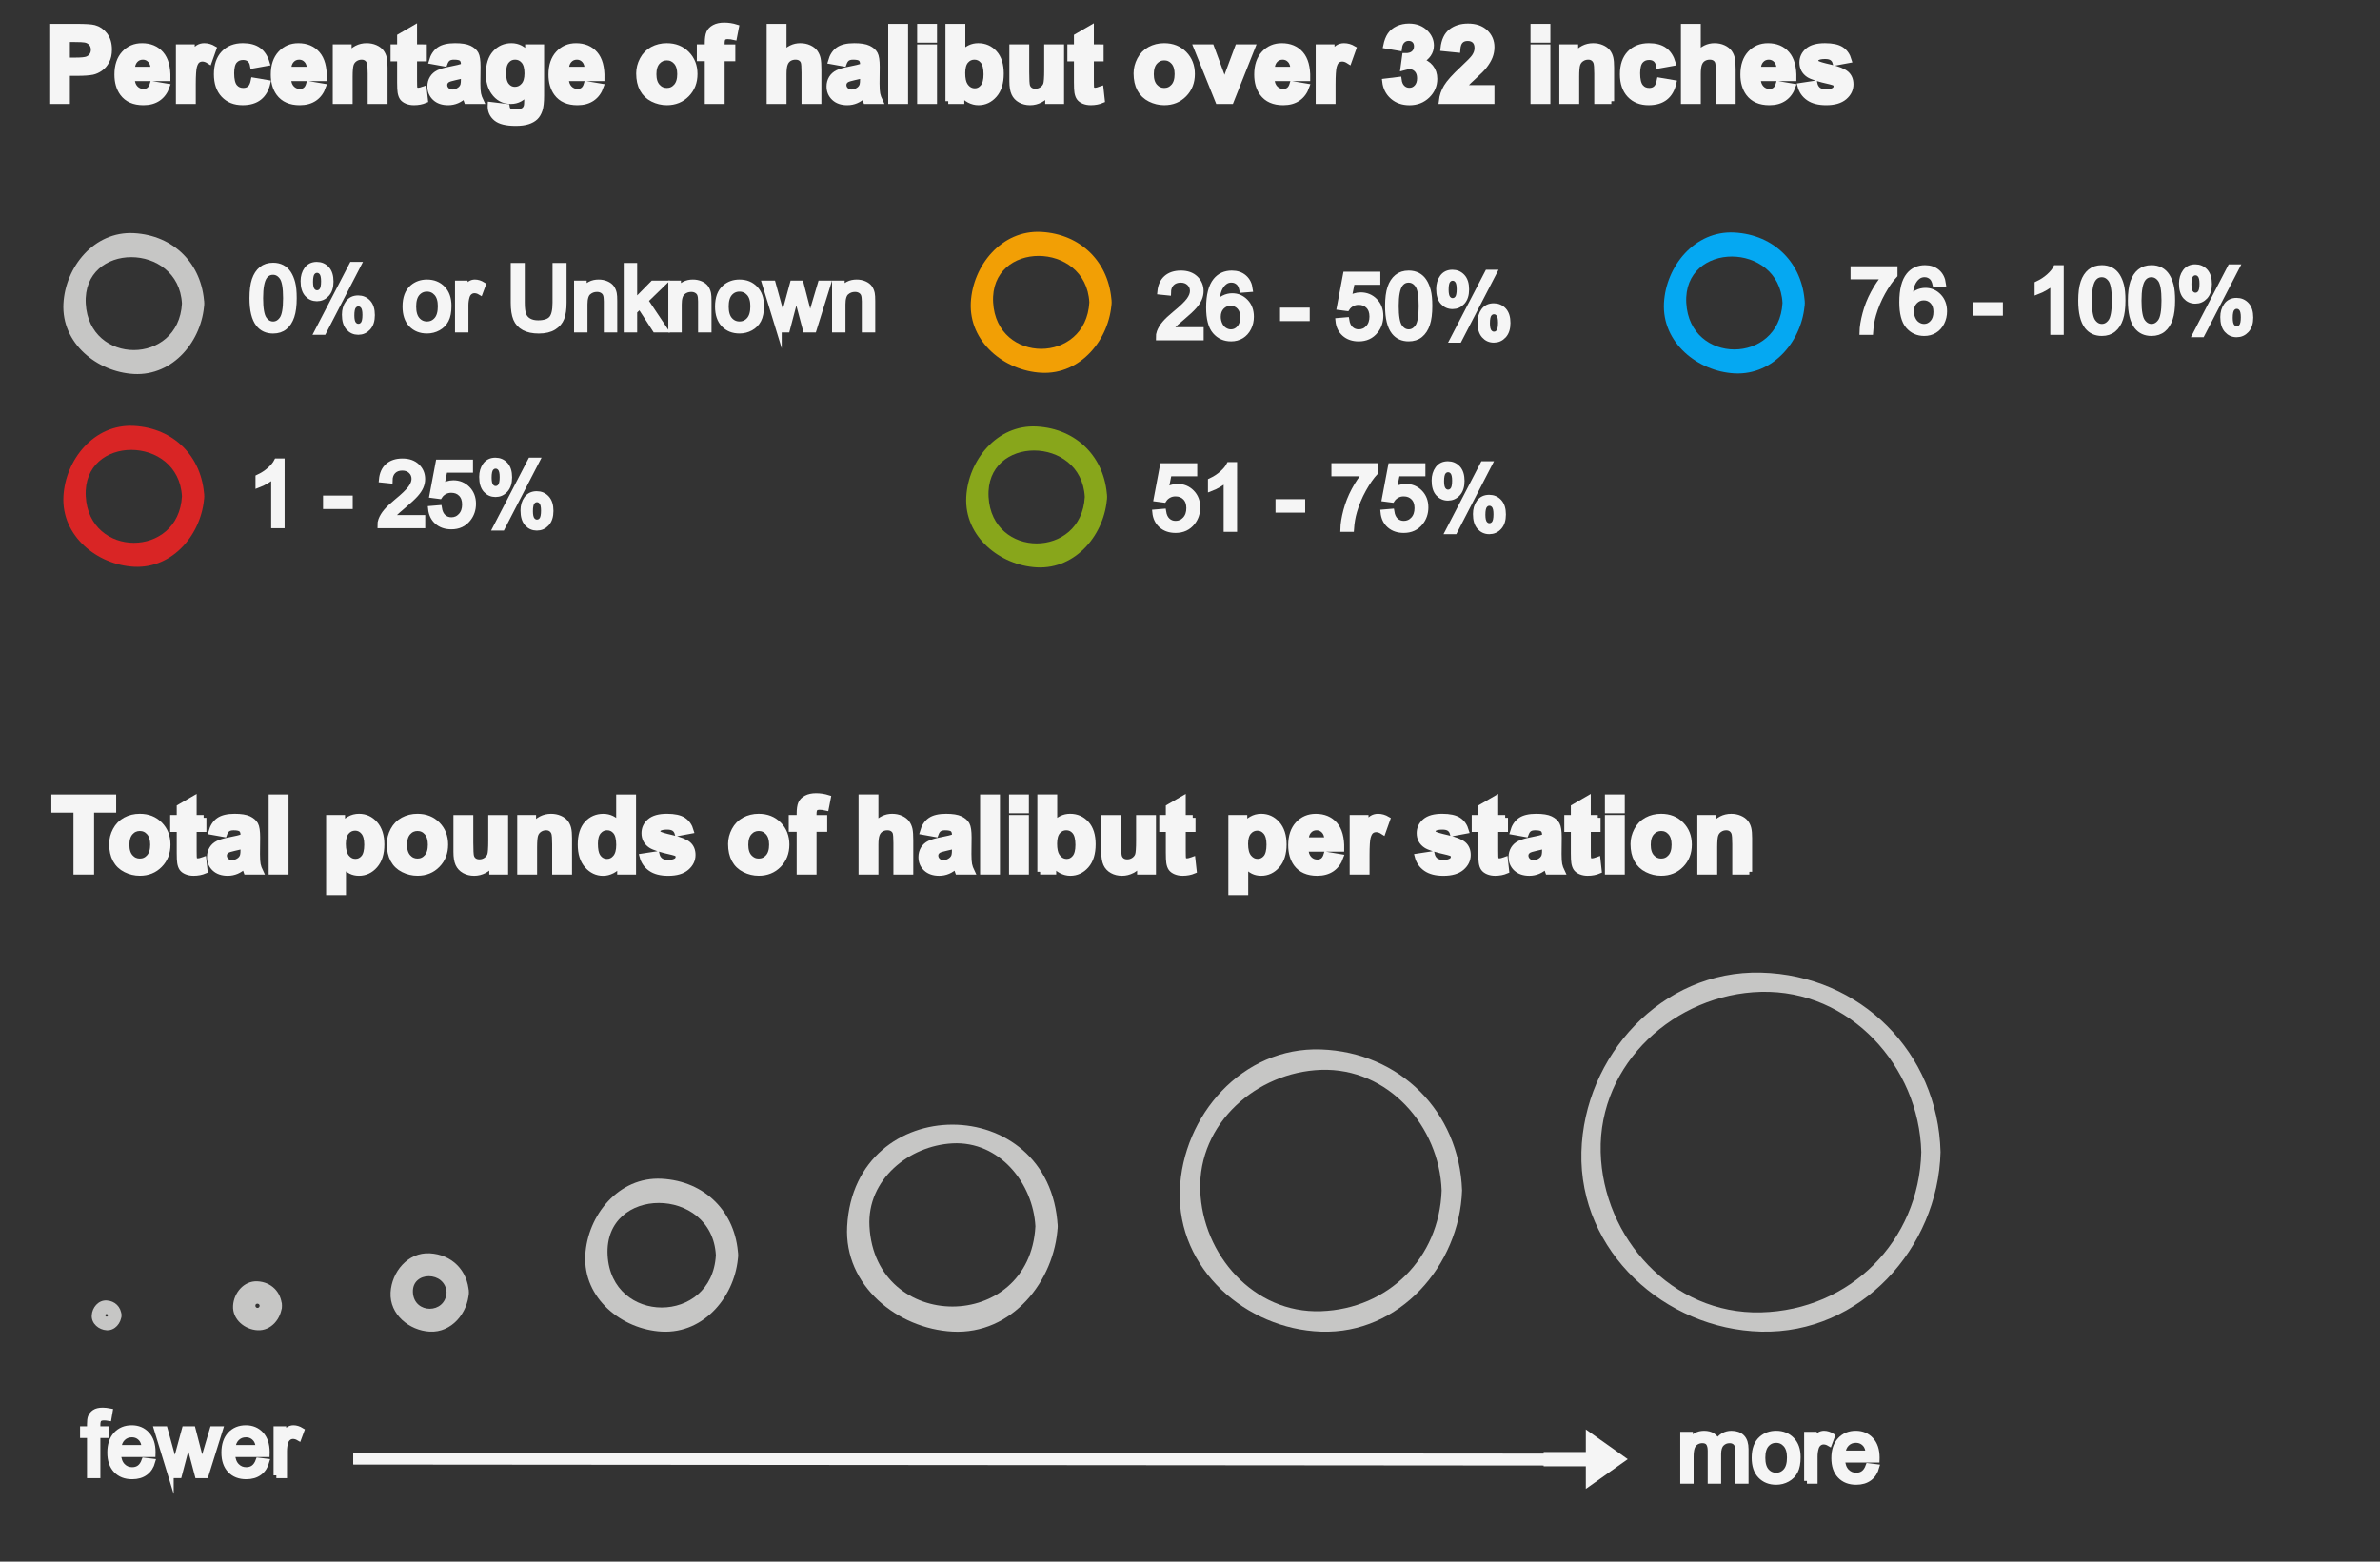 <?xml version="1.0" encoding="utf-8"?>
<!-- Generator: Adobe Illustrator 16.0.4, SVG Export Plug-In . SVG Version: 6.00 Build 0)  -->
<!DOCTYPE svg PUBLIC "-//W3C//DTD SVG 1.1//EN" "http://www.w3.org/Graphics/SVG/1.1/DTD/svg11.dtd">
<svg version="1.1" id="Layer_1" xmlns="http://www.w3.org/2000/svg" xmlns:xlink="http://www.w3.org/1999/xlink" x="0px" y="0px"
	 width="320px" height="210px" viewBox="0 0 320 210" enable-background="new 0 0 320 210" xml:space="preserve">
<rect x="0" y="0" width="320" height="210" fill="#333333" stroke="none"/>
<symbol  id="Arrow_25" viewBox="-22.859 -13.141 45.718 26.281">
	<polygon fill="none" points="-22.859,-13.141 22.859,-13.141 22.859,13.141 -22.859,13.141 	"/>
	<g>
		<polygon fill="#F5F5F5" points="-5.512,2.214 8.487,2.214 8.487,-3.877 22.405,4.15 8.487,12.172 8.487,6.085 -5.512,6.085 		"/>
	</g>
</symbol>
<g>
	<g>
		<path fill="#C6C6C5" d="M24.465,40.823c-0.449,8.335-12.486,8.335-12.935,0C11.081,32.482,24.019,32.526,24.465,40.823
			c0.104,1.924,3.104,1.934,3,0c-0.289-5.356-4.111-9.179-9.467-9.468c-5.346-0.288-9.203,4.545-9.468,9.468
			c-0.288,5.346,4.545,9.202,9.468,9.467c5.345,0.288,9.202-4.544,9.467-9.467C27.569,38.889,24.569,38.899,24.465,40.823z"/>
	</g>
</g>
<g enable-background="new    ">
	<path fill="#F5F5F5" stroke="#F5F5F5" stroke-width="0.75" stroke-miterlimit="10" d="M33.919,40.094
		c0-1.016,0.104-1.833,0.313-2.452c0.209-0.619,0.52-1.097,0.932-1.433s0.931-0.504,1.556-0.504c0.461,0,0.865,0.093,1.213,0.278
		s0.635,0.453,0.861,0.803s0.404,0.775,0.533,1.277s0.193,1.179,0.193,2.03c0,1.008-0.104,1.821-0.311,2.44
		c-0.207,0.619-0.517,1.098-0.929,1.436c-0.412,0.338-0.933,0.507-1.562,0.507c-0.828,0-1.479-0.297-1.951-0.891
		C34.202,42.871,33.919,41.707,33.919,40.094z M35.003,40.094c0,1.41,0.165,2.349,0.495,2.815c0.33,0.466,0.737,0.7,1.222,0.7
		c0.485,0,0.892-0.234,1.222-0.703c0.33-0.469,0.495-1.406,0.495-2.812c0-1.414-0.165-2.354-0.495-2.818
		c-0.33-0.464-0.741-0.697-1.233-0.697c-0.484,0-0.871,0.205-1.16,0.615C35.185,37.717,35.003,38.684,35.003,40.094z"/>
	<path fill="#F5F5F5" stroke="#F5F5F5" stroke-width="0.75" stroke-miterlimit="10" d="M40.792,37.803
		c0-0.613,0.154-1.135,0.463-1.564c0.309-0.429,0.756-0.646,1.342-0.646c0.539,0,0.985,0.192,1.339,0.577
		c0.354,0.385,0.53,0.95,0.53,1.696c0,0.727-0.179,1.286-0.536,1.679s-0.798,0.589-1.321,0.589c-0.52,0-0.952-0.193-1.298-0.58
		C40.965,39.168,40.792,38.584,40.792,37.803z M42.626,36.32c-0.262,0-0.479,0.113-0.653,0.34c-0.174,0.227-0.261,0.643-0.261,1.248
		c0,0.551,0.088,0.938,0.264,1.163c0.176,0.225,0.393,0.337,0.65,0.337c0.266,0,0.485-0.113,0.659-0.34
		c0.174-0.227,0.261-0.641,0.261-1.242c0-0.555-0.088-0.944-0.264-1.169C43.106,36.432,42.888,36.32,42.626,36.32z M42.632,44.646
		l4.699-9.053h0.855l-4.682,9.053H42.632z M46.347,42.314c0-0.617,0.154-1.14,0.463-1.567c0.309-0.427,0.758-0.642,1.348-0.642
		c0.539,0,0.985,0.192,1.339,0.577c0.354,0.385,0.53,0.95,0.53,1.696c0,0.727-0.179,1.286-0.536,1.679
		c-0.357,0.393-0.8,0.589-1.327,0.589c-0.52,0-0.952-0.194-1.298-0.583C46.52,43.674,46.347,43.092,46.347,42.314z M48.187,40.832
		c-0.266,0-0.485,0.113-0.659,0.34c-0.174,0.227-0.261,0.643-0.261,1.248c0,0.547,0.088,0.934,0.264,1.16
		c0.176,0.226,0.393,0.34,0.65,0.34c0.27,0,0.491-0.113,0.665-0.34c0.174-0.227,0.261-0.641,0.261-1.242
		c0-0.555-0.088-0.944-0.264-1.169C48.667,40.944,48.448,40.832,48.187,40.832z"/>
	<path fill="#F5F5F5" stroke="#F5F5F5" stroke-width="0.75" stroke-miterlimit="10" d="M54.497,41.219
		c0-1.152,0.32-2.006,0.961-2.561c0.535-0.461,1.188-0.691,1.957-0.691c0.855,0,1.555,0.28,2.098,0.841s0.814,1.335,0.814,2.323
		c0,0.801-0.12,1.431-0.36,1.89c-0.24,0.459-0.59,0.815-1.049,1.069s-0.96,0.381-1.503,0.381c-0.871,0-1.575-0.279-2.112-0.838
		C54.766,43.074,54.497,42.27,54.497,41.219z M55.581,41.219c0,0.797,0.174,1.394,0.521,1.79s0.785,0.595,1.312,0.595
		c0.523,0,0.959-0.199,1.307-0.598c0.348-0.399,0.521-1.006,0.521-1.822c0-0.77-0.175-1.353-0.524-1.749
		c-0.349-0.396-0.784-0.595-1.304-0.595c-0.527,0-0.965,0.197-1.312,0.592S55.581,40.422,55.581,41.219z"/>
	<path fill="#F5F5F5" stroke="#F5F5F5" stroke-width="0.75" stroke-miterlimit="10" d="M61.552,44.33v-6.223h0.949v0.943
		c0.242-0.441,0.466-0.732,0.671-0.873c0.205-0.141,0.431-0.211,0.677-0.211c0.355,0,0.717,0.113,1.084,0.34l-0.363,0.979
		c-0.258-0.152-0.516-0.229-0.773-0.229c-0.23,0-0.438,0.069-0.621,0.208c-0.183,0.139-0.314,0.331-0.393,0.577
		c-0.117,0.375-0.176,0.785-0.176,1.23v3.258L61.552,44.33L61.552,44.33z"/>
	<path fill="#F5F5F5" stroke="#F5F5F5" stroke-width="0.75" stroke-miterlimit="10" d="M74.665,35.74h1.137v4.963
		c0,0.863-0.098,1.549-0.293,2.057c-0.195,0.508-0.548,0.921-1.058,1.239c-0.51,0.318-1.179,0.478-2.007,0.478
		c-0.805,0-1.463-0.139-1.975-0.416c-0.512-0.277-0.877-0.679-1.096-1.204c-0.219-0.525-0.328-1.243-0.328-2.153V35.74h1.137v4.957
		c0,0.746,0.069,1.296,0.208,1.649c0.139,0.353,0.377,0.626,0.715,0.817s0.751,0.287,1.239,0.287c0.836,0,1.432-0.189,1.787-0.568
		s0.533-1.107,0.533-2.186L74.665,35.74L74.665,35.74z"/>
	<path fill="#F5F5F5" stroke="#F5F5F5" stroke-width="0.75" stroke-miterlimit="10" d="M77.56,44.33v-6.223h0.949v0.885
		c0.457-0.684,1.117-1.025,1.98-1.025c0.375,0,0.72,0.067,1.034,0.202c0.314,0.135,0.55,0.312,0.706,0.53
		c0.156,0.218,0.266,0.479,0.328,0.779c0.039,0.195,0.059,0.537,0.059,1.025v3.826h-1.055v-3.785c0-0.43-0.041-0.751-0.123-0.964
		s-0.228-0.383-0.437-0.51s-0.454-0.19-0.735-0.19c-0.449,0-0.837,0.143-1.163,0.428c-0.326,0.285-0.489,0.826-0.489,1.623v3.398
		L77.56,44.33L77.56,44.33z"/>
	<path fill="#F5F5F5" stroke="#F5F5F5" stroke-width="0.75" stroke-miterlimit="10" d="M84.239,44.33v-8.59h1.055v4.898l2.496-2.531
		h1.365l-2.379,2.309l2.619,3.914h-1.301l-2.057-3.182l-0.744,0.715v2.467H84.239z"/>
	<path fill="#F5F5F5" stroke="#F5F5F5" stroke-width="0.75" stroke-miterlimit="10" d="M90.233,44.33v-6.223h0.949v0.885
		c0.457-0.684,1.117-1.025,1.98-1.025c0.375,0,0.72,0.067,1.034,0.202c0.314,0.135,0.55,0.312,0.706,0.53
		c0.156,0.218,0.266,0.479,0.328,0.779c0.039,0.195,0.059,0.537,0.059,1.025v3.826h-1.055v-3.785c0-0.43-0.041-0.751-0.123-0.964
		s-0.228-0.383-0.437-0.51s-0.454-0.19-0.735-0.19c-0.449,0-0.837,0.143-1.163,0.428c-0.326,0.285-0.489,0.826-0.489,1.623v3.398
		L90.233,44.33L90.233,44.33z"/>
	<path fill="#F5F5F5" stroke="#F5F5F5" stroke-width="0.75" stroke-miterlimit="10" d="M96.515,41.219
		c0-1.152,0.32-2.006,0.961-2.561c0.535-0.461,1.188-0.691,1.957-0.691c0.855,0,1.555,0.28,2.098,0.841
		c0.543,0.561,0.814,1.335,0.814,2.323c0,0.801-0.12,1.431-0.36,1.89c-0.24,0.459-0.59,0.815-1.049,1.069s-0.96,0.381-1.503,0.381
		c-0.871,0-1.575-0.279-2.112-0.838C96.784,43.074,96.515,42.27,96.515,41.219z M97.599,41.219c0,0.797,0.174,1.394,0.521,1.79
		c0.347,0.396,0.785,0.595,1.312,0.595c0.523,0,0.959-0.199,1.307-0.598c0.348-0.399,0.521-1.006,0.521-1.822
		c0-0.77-0.175-1.353-0.524-1.749c-0.349-0.396-0.784-0.595-1.304-0.595c-0.527,0-0.965,0.197-1.312,0.592
		C97.773,39.827,97.599,40.422,97.599,41.219z"/>
	<path fill="#F5F5F5" stroke="#F5F5F5" stroke-width="0.75" stroke-miterlimit="10" d="M104.729,44.33l-1.904-6.223h1.09l0.99,3.592
		l0.369,1.336c0.016-0.066,0.123-0.494,0.322-1.283l0.99-3.645h1.084l0.932,3.609l0.311,1.189l0.357-1.201l1.066-3.598h1.025
		l-1.945,6.223h-1.096l-0.99-3.727l-0.24-1.061l-1.26,4.787h-1.101V44.33z"/>
	<path fill="#F5F5F5" stroke="#F5F5F5" stroke-width="0.75" stroke-miterlimit="10" d="M112.247,44.33v-6.223h0.949v0.885
		c0.457-0.684,1.117-1.025,1.98-1.025c0.375,0,0.72,0.067,1.034,0.202c0.314,0.135,0.55,0.312,0.706,0.53
		c0.156,0.218,0.266,0.479,0.328,0.779c0.039,0.195,0.059,0.537,0.059,1.025v3.826h-1.055v-3.785c0-0.43-0.041-0.751-0.123-0.964
		s-0.228-0.383-0.437-0.51s-0.454-0.19-0.735-0.19c-0.449,0-0.837,0.143-1.163,0.428c-0.326,0.285-0.489,0.826-0.489,1.623v3.398
		L112.247,44.33L112.247,44.33z"/>
</g>
<g>
	<g>
		<path fill="#88A61B" d="M145.853,66.823c-0.449,8.335-12.486,8.335-12.935,0C132.468,58.482,145.406,58.526,145.853,66.823
			c0.104,1.924,3.104,1.934,3,0c-0.289-5.356-4.111-9.179-9.467-9.468c-5.346-0.288-9.203,4.545-9.468,9.468
			c-0.288,5.346,4.545,9.202,9.468,9.467c5.345,0.288,9.202-4.544,9.467-9.467C148.957,64.889,145.956,64.899,145.853,66.823z"/>
	</g>
</g>
<g enable-background="new    ">
	<path fill="#F5F5F5" stroke="#F5F5F5" stroke-width="0.75" stroke-miterlimit="10" d="M155.307,68.891l1.107-0.094
		c0.082,0.539,0.272,0.944,0.571,1.216c0.299,0.272,0.659,0.407,1.081,0.407c0.508,0,0.938-0.191,1.289-0.574
		c0.351-0.383,0.527-0.891,0.527-1.523c0-0.602-0.169-1.076-0.507-1.424s-0.78-0.521-1.327-0.521c-0.34,0-0.646,0.077-0.92,0.231
		c-0.274,0.154-0.488,0.354-0.645,0.601l-0.99-0.129l0.832-4.412h4.271v1.008h-3.428l-0.463,2.309
		c0.516-0.359,1.057-0.539,1.623-0.539c0.75,0,1.383,0.26,1.898,0.779s0.773,1.188,0.773,2.004c0,0.777-0.228,1.449-0.68,2.016
		c-0.551,0.695-1.303,1.043-2.256,1.043c-0.781,0-1.419-0.219-1.913-0.656C155.656,70.196,155.377,69.613,155.307,68.891z"/>
	<path fill="#F5F5F5" stroke="#F5F5F5" stroke-width="0.75" stroke-miterlimit="10" d="M165.953,71.141h-1.055V64.42
		c-0.254,0.242-0.588,0.484-1,0.727s-0.781,0.424-1.109,0.545v-1.02c0.59-0.277,1.105-0.613,1.547-1.008s0.754-0.777,0.938-1.148
		h0.682L165.953,71.141L165.953,71.141z"/>
	<path fill="#F5F5F5" stroke="#F5F5F5" stroke-width="0.75" stroke-miterlimit="10" d="M171.871,68.562v-1.061h3.24v1.061H171.871z"
		/>
	<path fill="#F5F5F5" stroke="#F5F5F5" stroke-width="0.75" stroke-miterlimit="10" d="M179.389,63.676v-1.014h5.562v0.82
		c-0.549,0.582-1.09,1.355-1.626,2.32c-0.537,0.965-0.952,1.957-1.245,2.977c-0.211,0.719-0.348,1.506-0.404,2.361h-1.084
		c0.014-0.676,0.146-1.492,0.396-2.449c0.255-0.957,0.619-1.88,1.095-2.769c0.476-0.889,0.979-1.638,1.517-2.247L179.389,63.676
		L179.389,63.676z"/>
	<path fill="#F5F5F5" stroke="#F5F5F5" stroke-width="0.75" stroke-miterlimit="10" d="M185.992,68.891l1.107-0.094
		c0.082,0.539,0.271,0.944,0.569,1.216s0.659,0.407,1.081,0.407c0.508,0,0.938-0.191,1.289-0.574
		c0.352-0.383,0.525-0.891,0.525-1.523c0-0.602-0.168-1.076-0.506-1.424s-0.781-0.521-1.328-0.521c-0.34,0-0.646,0.077-0.92,0.231
		c-0.272,0.154-0.486,0.354-0.645,0.601l-0.99-0.129l0.832-4.412h4.271v1.008h-3.428l-0.463,2.309
		c0.516-0.359,1.057-0.539,1.623-0.539c0.75,0,1.383,0.26,1.896,0.779s0.771,1.188,0.771,2.004c0,0.777-0.227,1.449-0.68,2.016
		c-0.551,0.695-1.303,1.043-2.256,1.043c-0.781,0-1.419-0.219-1.913-0.656S186.062,69.613,185.992,68.891z"/>
	<path fill="#F5F5F5" stroke="#F5F5F5" stroke-width="0.75" stroke-miterlimit="10" d="M192.865,64.613
		c0-0.613,0.154-1.135,0.463-1.564c0.309-0.429,0.756-0.645,1.342-0.645c0.539,0,0.984,0.192,1.339,0.577
		c0.354,0.385,0.53,0.95,0.53,1.696c0,0.727-0.18,1.286-0.536,1.679s-0.798,0.589-1.321,0.589c-0.52,0-0.951-0.193-1.298-0.58
		C193.038,65.978,192.865,65.395,192.865,64.613z M194.699,63.131c-0.262,0-0.479,0.113-0.653,0.34
		c-0.174,0.227-0.261,0.643-0.261,1.248c0,0.551,0.088,0.938,0.264,1.163c0.176,0.225,0.393,0.337,0.65,0.337
		c0.266,0,0.484-0.113,0.658-0.34c0.175-0.227,0.262-0.641,0.262-1.242c0-0.555-0.088-0.944-0.264-1.169
		C195.18,63.243,194.961,63.131,194.699,63.131z M194.705,71.457l4.699-9.053h0.854l-4.682,9.053H194.705z M198.42,69.125
		c0-0.617,0.154-1.14,0.463-1.567c0.309-0.427,0.758-0.642,1.348-0.642c0.539,0,0.985,0.192,1.34,0.577
		c0.354,0.385,0.529,0.95,0.529,1.696c0,0.727-0.179,1.286-0.535,1.679c-0.356,0.393-0.801,0.589-1.328,0.589
		c-0.52,0-0.95-0.194-1.297-0.583S198.42,69.902,198.42,69.125z M200.26,67.643c-0.266,0-0.484,0.113-0.658,0.34
		c-0.175,0.227-0.262,0.643-0.262,1.248c0,0.547,0.088,0.934,0.264,1.16s0.395,0.34,0.65,0.34c0.27,0,0.491-0.113,0.665-0.34
		s0.261-0.641,0.261-1.242c0-0.555-0.088-0.944-0.264-1.169S200.521,67.643,200.26,67.643z"/>
</g>
<g>
	<g>
		<path fill="#D92525" d="M24.465,66.741c-0.449,8.334-12.486,8.334-12.935,0C11.081,58.399,24.019,58.443,24.465,66.741
			c0.104,1.924,3.104,1.934,3,0c-0.289-5.356-4.111-9.18-9.467-9.469c-5.346-0.288-9.203,4.546-9.468,9.469
			c-0.288,5.345,4.545,9.201,9.468,9.466c5.344,0.288,9.202-4.544,9.467-9.466C27.569,64.807,24.569,64.817,24.465,66.741z"/>
	</g>
</g>
<g enable-background="new    ">
	<path fill="#F5F5F5" stroke="#F5F5F5" stroke-width="0.75" stroke-miterlimit="10" d="M37.892,70.657h-1.055v-6.721
		c-0.254,0.242-0.587,0.484-0.999,0.727s-0.782,0.424-1.11,0.545v-1.02c0.59-0.277,1.105-0.613,1.547-1.008s0.754-0.777,0.938-1.148
		h0.68L37.892,70.657L37.892,70.657z"/>
	<path fill="#F5F5F5" stroke="#F5F5F5" stroke-width="0.75" stroke-miterlimit="10" d="M43.81,68.079v-1.061h3.24v1.061H43.81z"/>
	<path fill="#F5F5F5" stroke="#F5F5F5" stroke-width="0.75" stroke-miterlimit="10" d="M56.8,69.644v1.014h-5.678
		c-0.008-0.254,0.033-0.498,0.123-0.732c0.145-0.387,0.376-0.768,0.694-1.143s0.778-0.809,1.38-1.301
		c0.934-0.766,1.564-1.372,1.893-1.819c0.329-0.447,0.492-0.87,0.492-1.269c0-0.418-0.149-0.771-0.448-1.058
		c-0.299-0.287-0.688-0.431-1.169-0.431c-0.508,0-0.914,0.152-1.219,0.457c-0.305,0.305-0.459,0.727-0.463,1.266l-1.084-0.111
		c0.074-0.809,0.354-1.425,0.838-1.849c0.484-0.424,1.135-0.636,1.951-0.636c0.824,0,1.477,0.229,1.957,0.686
		s0.721,1.023,0.721,1.699c0,0.344-0.07,0.682-0.211,1.014c-0.141,0.332-0.374,0.682-0.7,1.049s-0.868,0.871-1.626,1.512
		c-0.633,0.531-1.039,0.892-1.219,1.081c-0.18,0.189-0.328,0.38-0.445,0.571H56.8L56.8,69.644z"/>
	<path fill="#F5F5F5" stroke="#F5F5F5" stroke-width="0.75" stroke-miterlimit="10" d="M57.931,68.407l1.107-0.094
		c0.082,0.539,0.272,0.944,0.571,1.216c0.299,0.272,0.659,0.407,1.081,0.407c0.508,0,0.938-0.191,1.289-0.574
		c0.351-0.383,0.527-0.891,0.527-1.523c0-0.602-0.169-1.076-0.507-1.424s-0.78-0.521-1.327-0.521c-0.34,0-0.646,0.077-0.92,0.231
		s-0.488,0.354-0.645,0.601l-0.99-0.129l0.832-4.412h4.271v1.008h-3.428l-0.463,2.309c0.516-0.359,1.057-0.539,1.623-0.539
		c0.75,0,1.383,0.26,1.898,0.779c0.515,0.519,0.773,1.188,0.773,2.004c0,0.777-0.227,1.449-0.68,2.016
		c-0.551,0.695-1.303,1.043-2.256,1.043c-0.781,0-1.419-0.219-1.913-0.656S58.001,69.13,57.931,68.407z"/>
	<path fill="#F5F5F5" stroke="#F5F5F5" stroke-width="0.75" stroke-miterlimit="10" d="M64.804,64.13
		c0-0.613,0.154-1.135,0.463-1.564c0.309-0.429,0.756-0.645,1.342-0.645c0.539,0,0.985,0.192,1.339,0.577
		c0.354,0.385,0.53,0.95,0.53,1.696c0,0.727-0.179,1.286-0.536,1.679s-0.798,0.589-1.321,0.589c-0.52,0-0.952-0.193-1.298-0.58
		C64.977,65.495,64.804,64.911,64.804,64.13z M66.638,62.647c-0.262,0-0.479,0.113-0.653,0.34c-0.174,0.227-0.261,0.643-0.261,1.248
		c0,0.551,0.088,0.938,0.264,1.163c0.176,0.225,0.393,0.337,0.65,0.337c0.266,0,0.485-0.113,0.659-0.34
		c0.174-0.227,0.261-0.641,0.261-1.242c0-0.555-0.088-0.944-0.264-1.169C67.118,62.759,66.899,62.647,66.638,62.647z M66.644,70.974
		l4.699-9.053h0.855l-4.682,9.053H66.644z M70.358,68.642c0-0.617,0.154-1.14,0.463-1.567c0.309-0.427,0.758-0.642,1.348-0.642
		c0.539,0,0.985,0.192,1.339,0.577c0.354,0.385,0.53,0.95,0.53,1.696c0,0.727-0.179,1.286-0.536,1.679
		c-0.357,0.393-0.8,0.589-1.327,0.589c-0.52,0-0.952-0.194-1.298-0.583C70.531,70.002,70.358,69.419,70.358,68.642z M72.198,67.159
		c-0.266,0-0.485,0.113-0.659,0.34s-0.261,0.643-0.261,1.248c0,0.547,0.088,0.934,0.264,1.16c0.176,0.226,0.393,0.34,0.65,0.34
		c0.27,0,0.491-0.113,0.665-0.34c0.174-0.227,0.261-0.641,0.261-1.242c0-0.555-0.088-0.944-0.264-1.169S72.46,67.159,72.198,67.159z
		"/>
</g>
<g>
	<g>
		<path fill="#05A8F2" d="M239.662,40.741c-0.449,8.334-12.485,8.334-12.936,0C226.277,32.399,239.215,32.443,239.662,40.741
			c0.104,1.924,3.104,1.934,3,0c-0.288-5.356-4.11-9.18-9.467-9.469c-5.346-0.288-9.203,4.546-9.469,9.469
			c-0.287,5.345,4.547,9.201,9.469,9.466c5.344,0.288,9.201-4.544,9.467-9.466C242.768,38.807,239.766,38.817,239.662,40.741z"/>
	</g>
</g>
<g enable-background="new    ">
	<path fill="#F5F5F5" stroke="#F5F5F5" stroke-width="0.75" stroke-miterlimit="10" d="M249.188,37.192v-1.014h5.562v0.82
		c-0.547,0.582-1.089,1.355-1.626,2.32c-0.537,0.965-0.952,1.957-1.245,2.977c-0.211,0.719-0.346,1.506-0.403,2.361h-1.084
		c0.012-0.676,0.146-1.492,0.397-2.449s0.616-1.88,1.093-2.769s0.979-1.638,1.516-2.247L249.188,37.192L249.188,37.192z"/>
	<path fill="#F5F5F5" stroke="#F5F5F5" stroke-width="0.75" stroke-miterlimit="10" d="M261.264,38.171l-1.05,0.082
		c-0.094-0.414-0.228-0.715-0.397-0.902c-0.284-0.301-0.637-0.451-1.055-0.451c-0.337,0-0.632,0.094-0.886,0.281
		c-0.332,0.242-0.594,0.596-0.785,1.061c-0.19,0.465-0.291,1.127-0.299,1.986c0.254-0.387,0.563-0.674,0.933-0.861
		c0.367-0.187,0.752-0.281,1.153-0.281c0.703,0,1.302,0.259,1.796,0.776c0.494,0.517,0.741,1.187,0.741,2.007
		c0,0.539-0.116,1.04-0.349,1.503c-0.233,0.463-0.553,0.817-0.959,1.063c-0.405,0.246-0.867,0.369-1.383,0.369
		c-0.879,0-1.597-0.323-2.149-0.97c-0.554-0.647-0.832-1.712-0.832-3.196c0-1.66,0.307-2.867,0.92-3.621
		c0.534-0.656,1.256-0.984,2.162-0.984c0.676,0,1.229,0.189,1.661,0.568S261.177,37.503,261.264,38.171z M256.956,41.874
		c0,0.363,0.077,0.711,0.231,1.043c0.152,0.332,0.369,0.585,0.646,0.759c0.276,0.174,0.567,0.261,0.873,0.261
		c0.444,0,0.828-0.18,1.147-0.539s0.479-0.848,0.479-1.465c0-0.594-0.158-1.062-0.476-1.403c-0.316-0.341-0.715-0.513-1.194-0.513
		c-0.478,0-0.882,0.171-1.213,0.513C257.12,40.872,256.956,41.319,256.956,41.874z"/>
	<path fill="#F5F5F5" stroke="#F5F5F5" stroke-width="0.75" stroke-miterlimit="10" d="M265.682,42.079v-1.061h3.239v1.061H265.682z
		"/>
	<path fill="#F5F5F5" stroke="#F5F5F5" stroke-width="0.75" stroke-miterlimit="10" d="M277.102,44.657h-1.056v-6.721
		c-0.254,0.242-0.587,0.484-0.999,0.727s-0.781,0.424-1.109,0.545v-1.02c0.59-0.277,1.104-0.613,1.547-1.008
		c0.441-0.395,0.754-0.777,0.938-1.148h0.681v8.625H277.102z"/>
	<path fill="#F5F5F5" stroke="#F5F5F5" stroke-width="0.75" stroke-miterlimit="10" d="M279.802,40.421
		c0-1.016,0.104-1.833,0.313-2.452c0.209-0.619,0.52-1.097,0.932-1.433s0.932-0.504,1.557-0.504c0.461,0,0.864,0.093,1.213,0.278
		s0.636,0.453,0.86,0.803c0.226,0.35,0.404,0.775,0.533,1.277s0.192,1.179,0.192,2.03c0,1.008-0.104,1.821-0.312,2.44
		c-0.207,0.619-0.517,1.098-0.929,1.436s-0.934,0.507-1.562,0.507c-0.828,0-1.479-0.297-1.951-0.891
		C280.085,43.198,279.802,42.034,279.802,40.421z M280.886,40.421c0,1.41,0.165,2.349,0.495,2.815c0.33,0.466,0.737,0.7,1.223,0.7
		c0.484,0,0.893-0.234,1.223-0.703c0.328-0.469,0.494-1.406,0.494-2.812c0-1.414-0.166-2.354-0.494-2.818
		c-0.33-0.464-0.741-0.697-1.233-0.697c-0.483,0-0.87,0.205-1.159,0.615C281.066,38.044,280.886,39.011,280.886,40.421z"/>
	<path fill="#F5F5F5" stroke="#F5F5F5" stroke-width="0.75" stroke-miterlimit="10" d="M286.477,40.421
		c0-1.016,0.104-1.833,0.312-2.452c0.209-0.619,0.52-1.097,0.932-1.433s0.932-0.504,1.557-0.504c0.462,0,0.865,0.093,1.214,0.278
		c0.348,0.185,0.635,0.453,0.86,0.803c0.227,0.35,0.403,0.775,0.532,1.277c0.13,0.502,0.193,1.179,0.193,2.03
		c0,1.008-0.104,1.821-0.312,2.44c-0.207,0.619-0.518,1.098-0.93,1.436s-0.934,0.507-1.562,0.507c-0.828,0-1.479-0.297-1.95-0.891
		C286.759,43.198,286.477,42.034,286.477,40.421z M287.561,40.421c0,1.41,0.164,2.349,0.494,2.815c0.33,0.466,0.737,0.7,1.223,0.7
		c0.484,0,0.893-0.234,1.223-0.703c0.33-0.469,0.495-1.406,0.495-2.812c0-1.414-0.165-2.354-0.495-2.818s-0.741-0.697-1.232-0.697
		c-0.484,0-0.871,0.205-1.16,0.615C287.741,38.044,287.561,39.011,287.561,40.421z"/>
	<path fill="#F5F5F5" stroke="#F5F5F5" stroke-width="0.75" stroke-miterlimit="10" d="M293.35,38.13
		c0-0.613,0.153-1.135,0.463-1.564c0.31-0.429,0.756-0.645,1.343-0.645c0.538,0,0.983,0.192,1.339,0.577
		c0.354,0.385,0.529,0.95,0.529,1.696c0,0.727-0.18,1.286-0.537,1.679c-0.355,0.393-0.797,0.589-1.319,0.589
		c-0.521,0-0.952-0.193-1.298-0.58C293.521,39.495,293.35,38.911,293.35,38.13z M295.184,36.647c-0.263,0-0.479,0.113-0.654,0.34
		c-0.174,0.227-0.26,0.643-0.26,1.248c0,0.551,0.088,0.938,0.265,1.163c0.176,0.225,0.393,0.337,0.649,0.337
		c0.267,0,0.484-0.113,0.658-0.34s0.262-0.641,0.262-1.242c0-0.555-0.088-0.944-0.265-1.169
		C295.663,36.759,295.443,36.647,295.184,36.647z M295.188,44.974l4.699-9.053h0.855l-4.682,9.053H295.188z M298.902,42.642
		c0-0.617,0.154-1.14,0.464-1.567c0.309-0.427,0.758-0.642,1.348-0.642c0.539,0,0.985,0.192,1.339,0.577
		c0.354,0.385,0.53,0.95,0.53,1.696c0,0.727-0.179,1.286-0.536,1.679c-0.357,0.393-0.8,0.589-1.326,0.589
		c-0.521,0-0.953-0.194-1.299-0.583C299.076,44.002,298.902,43.419,298.902,42.642z M300.743,41.159
		c-0.267,0-0.485,0.113-0.659,0.34s-0.261,0.643-0.261,1.248c0,0.547,0.088,0.934,0.264,1.16c0.177,0.226,0.394,0.34,0.649,0.34
		c0.271,0,0.492-0.113,0.666-0.34c0.174-0.227,0.261-0.641,0.261-1.242c0-0.555-0.088-0.944-0.265-1.169
		C301.223,41.271,301.005,41.159,300.743,41.159z"/>
</g>
<g>
	<g>
		<path fill="#F29F05" d="M146.465,40.657c-0.449,8.336-12.486,8.336-12.935,0C133.081,32.316,146.019,32.36,146.465,40.657
			c0.104,1.924,3.104,1.934,3,0c-0.289-5.356-4.111-9.179-9.467-9.468c-5.346-0.288-9.203,4.545-9.468,9.468
			c-0.288,5.345,4.545,9.203,9.468,9.468c5.345,0.288,9.202-4.546,9.467-9.468C149.569,38.723,146.569,38.733,146.465,40.657z"/>
	</g>
</g>
<g enable-background="new    ">
	<path fill="#F5F5F5" stroke="#F5F5F5" stroke-width="0.75" stroke-miterlimit="10" d="M161.462,44.371v1.014h-5.678
		c-0.008-0.254,0.033-0.498,0.123-0.732c0.145-0.387,0.376-0.768,0.694-1.143s0.778-0.809,1.38-1.301
		c0.934-0.766,1.564-1.372,1.893-1.819c0.329-0.447,0.492-0.87,0.492-1.269c0-0.418-0.149-0.771-0.448-1.058
		s-0.688-0.431-1.169-0.431c-0.508,0-0.914,0.152-1.219,0.457c-0.305,0.305-0.459,0.727-0.463,1.266l-1.084-0.111
		c0.074-0.809,0.354-1.425,0.838-1.849c0.484-0.424,1.135-0.636,1.951-0.636c0.824,0,1.477,0.229,1.957,0.686
		c0.48,0.457,0.723,1.023,0.723,1.699c0,0.344-0.07,0.682-0.211,1.014c-0.143,0.332-0.374,0.682-0.7,1.049s-0.868,0.871-1.626,1.512
		c-0.633,0.531-1.039,0.892-1.219,1.081c-0.18,0.189-0.328,0.38-0.445,0.571H161.462z"/>
	<path fill="#F5F5F5" stroke="#F5F5F5" stroke-width="0.75" stroke-miterlimit="10" d="M168.064,38.898l-1.049,0.082
		c-0.095-0.414-0.228-0.715-0.397-0.902c-0.285-0.301-0.638-0.451-1.056-0.451c-0.336,0-0.631,0.094-0.886,0.281
		c-0.331,0.242-0.594,0.596-0.784,1.061c-0.19,0.465-0.291,1.127-0.3,1.986c0.255-0.387,0.564-0.674,0.933-0.861
		c0.369-0.187,0.752-0.281,1.154-0.281c0.702,0,1.303,0.259,1.797,0.776s0.739,1.187,0.739,2.007c0,0.539-0.114,1.04-0.349,1.503
		c-0.233,0.463-0.553,0.817-0.958,1.063c-0.406,0.246-0.867,0.369-1.384,0.369c-0.879,0-1.596-0.323-2.149-0.97
		s-0.832-1.712-0.832-3.196c0-1.66,0.308-2.867,0.92-3.621c0.535-0.656,1.257-0.984,2.162-0.984c0.677,0,1.229,0.189,1.661,0.568
		S167.979,38.23,168.064,38.898z M163.759,42.602c0,0.363,0.077,0.711,0.231,1.043s0.369,0.585,0.646,0.759
		c0.276,0.174,0.567,0.261,0.872,0.261c0.445,0,0.828-0.18,1.148-0.539c0.319-0.359,0.479-0.848,0.479-1.465
		c0-0.594-0.158-1.062-0.476-1.403c-0.317-0.341-0.716-0.513-1.195-0.513c-0.478,0-0.881,0.171-1.213,0.513
		C163.923,41.6,163.759,42.047,163.759,42.602z"/>
	<path fill="#F5F5F5" stroke="#F5F5F5" stroke-width="0.75" stroke-miterlimit="10" d="M172.482,42.807v-1.061h3.24v1.061H172.482z"
		/>
	<path fill="#F5F5F5" stroke="#F5F5F5" stroke-width="0.75" stroke-miterlimit="10" d="M179.932,43.135l1.106-0.094
		c0.082,0.539,0.272,0.944,0.571,1.216s0.658,0.407,1.08,0.407c0.508,0,0.938-0.191,1.289-0.574
		c0.352-0.383,0.526-0.891,0.526-1.523c0-0.602-0.169-1.076-0.507-1.424s-0.78-0.521-1.327-0.521c-0.34,0-0.646,0.077-0.92,0.231
		s-0.487,0.354-0.646,0.601l-0.989-0.129l0.832-4.412h4.271v1.008h-3.428l-0.463,2.309c0.518-0.359,1.057-0.539,1.623-0.539
		c0.75,0,1.383,0.26,1.896,0.779c0.517,0.519,0.773,1.188,0.773,2.004c0,0.777-0.227,1.449-0.68,2.016
		c-0.551,0.695-1.303,1.043-2.256,1.043c-0.781,0-1.42-0.219-1.914-0.656S180.001,43.857,179.932,43.135z"/>
	<path fill="#F5F5F5" stroke="#F5F5F5" stroke-width="0.75" stroke-miterlimit="10" d="M186.604,41.148
		c0-1.016,0.104-1.833,0.313-2.452c0.209-0.619,0.521-1.097,0.933-1.433c0.412-0.336,0.93-0.504,1.555-0.504
		c0.463,0,0.865,0.093,1.215,0.278c0.348,0.185,0.635,0.453,0.859,0.803c0.228,0.35,0.404,0.775,0.533,1.277s0.193,1.179,0.193,2.03
		c0,1.008-0.104,1.821-0.311,2.44s-0.519,1.098-0.931,1.436c-0.411,0.338-0.933,0.507-1.562,0.507c-0.827,0-1.479-0.297-1.95-0.891
		C186.889,43.926,186.604,42.762,186.604,41.148z M187.688,41.148c0,1.41,0.166,2.349,0.496,2.815c0.33,0.466,0.736,0.7,1.221,0.7
		c0.486,0,0.894-0.234,1.224-0.703c0.33-0.469,0.495-1.406,0.495-2.812c0-1.414-0.165-2.354-0.495-2.818s-0.739-0.697-1.231-0.697
		c-0.484,0-0.871,0.205-1.16,0.615C187.87,38.771,187.688,39.738,187.688,41.148z"/>
	<path fill="#F5F5F5" stroke="#F5F5F5" stroke-width="0.75" stroke-miterlimit="10" d="M193.479,38.857
		c0-0.613,0.153-1.135,0.463-1.564c0.31-0.429,0.757-0.645,1.343-0.645c0.539,0,0.983,0.192,1.339,0.577
		c0.354,0.385,0.529,0.95,0.529,1.696c0,0.727-0.18,1.286-0.535,1.679c-0.357,0.393-0.799,0.589-1.321,0.589
		c-0.521,0-0.952-0.193-1.298-0.58C193.65,40.222,193.479,39.639,193.479,38.857z M195.312,37.375c-0.264,0-0.479,0.113-0.653,0.34
		c-0.175,0.227-0.261,0.643-0.261,1.248c0,0.551,0.088,0.938,0.264,1.163s0.393,0.337,0.65,0.337c0.266,0,0.483-0.113,0.658-0.34
		c0.174-0.227,0.262-0.641,0.262-1.242c0-0.555-0.088-0.944-0.266-1.169C195.792,37.487,195.573,37.375,195.312,37.375z
		 M195.316,45.701l4.699-9.053h0.854l-4.683,9.053H195.316z M199.032,43.369c0-0.617,0.153-1.14,0.463-1.567
		c0.31-0.427,0.758-0.642,1.348-0.642c0.539,0,0.985,0.192,1.339,0.577c0.354,0.385,0.53,0.95,0.53,1.696
		c0,0.727-0.179,1.286-0.536,1.679s-0.8,0.589-1.326,0.589c-0.521,0-0.953-0.194-1.299-0.583
		C199.205,44.729,199.032,44.146,199.032,43.369z M200.872,41.887c-0.267,0-0.485,0.113-0.659,0.34s-0.261,0.643-0.261,1.248
		c0,0.547,0.088,0.934,0.264,1.16c0.177,0.226,0.394,0.34,0.65,0.34c0.271,0,0.491-0.113,0.665-0.34
		c0.174-0.227,0.261-0.641,0.261-1.242c0-0.555-0.088-0.944-0.265-1.169C201.352,41.999,201.134,41.887,200.872,41.887z"/>
</g>
<g enable-background="new    ">
	<path fill="#F5F5F5" stroke="#F5F5F5" stroke-width="0.75" stroke-miterlimit="10" d="M6.999,13.604V3.582h3.247
		c1.23,0,2.033,0.05,2.406,0.15c0.574,0.15,1.055,0.478,1.442,0.98c0.387,0.504,0.581,1.154,0.581,1.952
		c0,0.615-0.112,1.133-0.335,1.552c-0.223,0.419-0.507,0.748-0.851,0.988c-0.344,0.238-0.694,0.397-1.049,0.475
		c-0.483,0.096-1.183,0.144-2.099,0.144H9.022v3.78L6.999,13.604L6.999,13.604z M9.022,5.277v2.844h1.107
		c0.797,0,1.331-0.053,1.6-0.157s0.479-0.269,0.632-0.492c0.153-0.223,0.229-0.483,0.229-0.779c0-0.364-0.107-0.665-0.321-0.902
		s-0.485-0.385-0.813-0.444C11.214,5.3,10.729,5.277,10,5.277H9.022z"/>
	<path fill="#F5F5F5" stroke="#F5F5F5" stroke-width="0.75" stroke-miterlimit="10" d="M20.527,11.293l1.914,0.321
		c-0.246,0.702-0.635,1.236-1.166,1.603c-0.531,0.367-1.195,0.551-1.993,0.551c-1.262,0-2.197-0.412-2.803-1.237
		c-0.479-0.661-0.718-1.495-0.718-2.502c0-1.203,0.314-2.146,0.943-2.827c0.629-0.681,1.424-1.021,2.386-1.021
		c1.08,0,1.932,0.356,2.557,1.07c0.625,0.713,0.923,1.806,0.896,3.277h-4.812c0.014,0.569,0.168,1.013,0.465,1.33
		c0.296,0.316,0.666,0.475,1.107,0.475c0.301,0,0.554-0.082,0.759-0.246S20.422,11.657,20.527,11.293z M20.637,9.352
		c-0.014-0.556-0.157-0.979-0.431-1.268c-0.273-0.29-0.606-0.435-0.998-0.435c-0.419,0-0.766,0.152-1.039,0.458
		s-0.408,0.72-0.403,1.244L20.637,9.352L20.637,9.352z"/>
	<path fill="#F5F5F5" stroke="#F5F5F5" stroke-width="0.75" stroke-miterlimit="10" d="M25.948,13.604h-1.921v-7.26h1.784v1.032
		c0.305-0.487,0.58-0.809,0.824-0.964c0.244-0.155,0.521-0.232,0.831-0.232c0.438,0,0.859,0.121,1.265,0.362l-0.595,1.675
		c-0.324-0.21-0.625-0.314-0.902-0.314c-0.269,0-0.497,0.074-0.684,0.223c-0.187,0.147-0.334,0.415-0.441,0.803
		c-0.107,0.388-0.161,1.198-0.161,2.434V13.604z"/>
	<path fill="#F5F5F5" stroke="#F5F5F5" stroke-width="0.75" stroke-miterlimit="10" d="M35.888,8.49l-1.894,0.342
		c-0.064-0.378-0.208-0.663-0.434-0.854S33.042,7.69,32.682,7.69c-0.479,0-0.86,0.165-1.145,0.495
		c-0.285,0.331-0.427,0.884-0.427,1.658c0,0.861,0.145,1.47,0.434,1.825s0.678,0.533,1.166,0.533c0.365,0,0.663-0.104,0.896-0.312
		c0.232-0.207,0.396-0.563,0.492-1.069l1.887,0.321c-0.196,0.866-0.572,1.52-1.128,1.962s-1.301,0.663-2.235,0.663
		c-1.062,0-1.908-0.335-2.54-1.005c-0.632-0.67-0.947-1.598-0.947-2.782c0-1.198,0.317-2.132,0.95-2.799
		c0.633-0.668,1.49-1.002,2.57-1.002c0.884,0,1.587,0.19,2.109,0.57C35.285,7.131,35.66,7.711,35.888,8.49z"/>
	<path fill="#F5F5F5" stroke="#F5F5F5" stroke-width="0.75" stroke-miterlimit="10" d="M41.548,11.293l1.914,0.321
		c-0.246,0.702-0.635,1.236-1.166,1.603c-0.531,0.367-1.195,0.551-1.993,0.551c-1.262,0-2.197-0.412-2.803-1.237
		c-0.479-0.661-0.718-1.495-0.718-2.502c0-1.203,0.314-2.146,0.943-2.827c0.629-0.681,1.424-1.021,2.386-1.021
		c1.08,0,1.932,0.356,2.557,1.07c0.625,0.713,0.923,1.806,0.896,3.277h-4.812c0.014,0.569,0.168,1.013,0.465,1.33
		c0.296,0.316,0.666,0.475,1.107,0.475c0.301,0,0.554-0.082,0.759-0.246S41.443,11.657,41.548,11.293z M41.657,9.352
		c-0.014-0.556-0.157-0.979-0.431-1.268c-0.273-0.29-0.606-0.435-0.998-0.435c-0.419,0-0.766,0.152-1.039,0.458
		s-0.408,0.72-0.403,1.244L41.657,9.352L41.657,9.352z"/>
	<path fill="#F5F5F5" stroke="#F5F5F5" stroke-width="0.75" stroke-miterlimit="10" d="M51.733,13.604h-1.921V9.898
		c0-0.784-0.041-1.291-0.123-1.521c-0.082-0.229-0.215-0.408-0.4-0.536S48.882,7.65,48.622,7.65c-0.333,0-0.631,0.091-0.896,0.273
		c-0.265,0.182-0.445,0.424-0.543,0.725c-0.098,0.301-0.147,0.856-0.147,1.668v3.288h-1.921v-7.26H46.9V7.41
		c0.633-0.82,1.431-1.23,2.393-1.23c0.424,0,0.811,0.076,1.162,0.229c0.351,0.153,0.616,0.348,0.796,0.585
		c0.18,0.237,0.305,0.506,0.376,0.807c0.071,0.301,0.106,0.731,0.106,1.292V13.604z"/>
	<path fill="#F5F5F5" stroke="#F5F5F5" stroke-width="0.75" stroke-miterlimit="10" d="M57.011,6.344v1.531h-1.312v2.926
		c0,0.593,0.013,0.938,0.038,1.035c0.025,0.099,0.082,0.18,0.171,0.243c0.089,0.063,0.197,0.096,0.325,0.096
		c0.178,0,0.435-0.062,0.772-0.185l0.164,1.49c-0.447,0.191-0.953,0.287-1.518,0.287c-0.346,0-0.659-0.059-0.937-0.174
		c-0.278-0.117-0.482-0.268-0.612-0.451c-0.13-0.186-0.22-0.435-0.27-0.749c-0.041-0.224-0.062-0.675-0.062-1.354V7.875h-0.882
		V6.344h0.882V4.901l1.928-1.121v2.563L57.011,6.344L57.011,6.344z"/>
	<path fill="#F5F5F5" stroke="#F5F5F5" stroke-width="0.75" stroke-miterlimit="10" d="M59.779,8.559l-1.743-0.314
		c0.196-0.702,0.533-1.222,1.012-1.559s1.189-0.506,2.133-0.506c0.857,0,1.495,0.102,1.914,0.305
		c0.419,0.202,0.714,0.46,0.885,0.771c0.171,0.312,0.256,0.886,0.256,1.72l-0.021,2.242c0,0.638,0.031,1.108,0.092,1.411
		c0.062,0.304,0.177,0.628,0.345,0.975h-1.9c-0.05-0.128-0.112-0.316-0.185-0.567c-0.032-0.114-0.055-0.189-0.068-0.226
		c-0.328,0.319-0.679,0.559-1.053,0.718c-0.374,0.159-0.772,0.239-1.196,0.239c-0.748,0-1.336-0.203-1.767-0.608
		c-0.431-0.405-0.646-0.918-0.646-1.538c0-0.41,0.098-0.775,0.294-1.098c0.196-0.32,0.471-0.566,0.824-0.738
		c0.353-0.17,0.862-0.319,1.528-0.447c0.898-0.169,1.52-0.326,1.866-0.472V8.675c0-0.369-0.091-0.632-0.273-0.79
		C61.894,7.729,61.55,7.65,61.044,7.65c-0.342,0-0.608,0.067-0.8,0.202C60.053,7.985,59.898,8.222,59.779,8.559z M62.35,10.117
		c-0.246,0.082-0.636,0.18-1.169,0.294c-0.533,0.114-0.882,0.226-1.046,0.335c-0.25,0.178-0.376,0.403-0.376,0.677
		c0,0.269,0.1,0.501,0.301,0.697c0.201,0.196,0.456,0.294,0.766,0.294c0.346,0,0.677-0.114,0.991-0.342
		c0.232-0.173,0.385-0.385,0.458-0.636c0.05-0.164,0.075-0.477,0.075-0.937V10.117z"/>
	<path fill="#F5F5F5" stroke="#F5F5F5" stroke-width="0.75" stroke-miterlimit="10" d="M65.952,14.082l2.194,0.267
		c0.037,0.255,0.121,0.431,0.253,0.526c0.182,0.137,0.469,0.205,0.861,0.205c0.501,0,0.877-0.075,1.128-0.226
		c0.168-0.101,0.296-0.262,0.383-0.485c0.059-0.159,0.089-0.453,0.089-0.882v-1.06c-0.574,0.784-1.299,1.176-2.174,1.176
		c-0.975,0-1.748-0.412-2.317-1.237c-0.447-0.651-0.67-1.463-0.67-2.434c0-1.217,0.293-2.146,0.878-2.789s1.313-0.964,2.184-0.964
		c0.898,0,1.638,0.395,2.222,1.183V6.344h1.798v6.515c0,0.856-0.071,1.497-0.212,1.921c-0.141,0.424-0.339,0.757-0.595,0.998
		c-0.256,0.241-0.596,0.431-1.022,0.567c-0.426,0.136-0.965,0.205-1.617,0.205c-1.23,0-2.103-0.211-2.618-0.632
		c-0.515-0.422-0.772-0.956-0.772-1.604C65.945,14.251,65.948,14.173,65.952,14.082z M67.668,9.823c0,0.771,0.149,1.334,0.448,1.692
		c0.298,0.357,0.667,0.536,1.104,0.536c0.469,0,0.866-0.184,1.189-0.55c0.324-0.367,0.485-0.911,0.485-1.631
		c0-0.752-0.155-1.311-0.465-1.675c-0.31-0.364-0.702-0.547-1.176-0.547c-0.46,0-0.84,0.179-1.138,0.536
		C67.817,8.544,67.668,9.09,67.668,9.823z"/>
	<path fill="#F5F5F5" stroke="#F5F5F5" stroke-width="0.75" stroke-miterlimit="10" d="M78.886,11.293l1.914,0.321
		c-0.246,0.702-0.635,1.236-1.166,1.603c-0.531,0.367-1.195,0.551-1.993,0.551c-1.262,0-2.197-0.412-2.803-1.237
		c-0.479-0.661-0.718-1.495-0.718-2.502c0-1.203,0.314-2.146,0.943-2.827c0.629-0.681,1.424-1.021,2.386-1.021
		c1.08,0,1.932,0.356,2.557,1.07c0.625,0.713,0.923,1.806,0.896,3.277H76.09c0.014,0.569,0.168,1.013,0.465,1.33
		c0.296,0.316,0.666,0.475,1.107,0.475c0.301,0,0.554-0.082,0.759-0.246S78.781,11.657,78.886,11.293z M78.995,9.352
		c-0.014-0.556-0.157-0.979-0.431-1.268c-0.273-0.29-0.606-0.435-0.998-0.435c-0.419,0-0.766,0.152-1.039,0.458
		s-0.408,0.72-0.403,1.244L78.995,9.352L78.995,9.352z"/>
	<path fill="#F5F5F5" stroke="#F5F5F5" stroke-width="0.75" stroke-miterlimit="10" d="M85.913,9.871
		c0-0.638,0.157-1.256,0.472-1.853c0.315-0.597,0.76-1.053,1.336-1.367c0.576-0.314,1.22-0.472,1.931-0.472
		c1.098,0,1.999,0.356,2.7,1.07c0.702,0.713,1.053,1.614,1.053,2.703c0,1.099-0.354,2.009-1.063,2.73
		c-0.708,0.723-1.601,1.084-2.676,1.084c-0.666,0-1.3-0.15-1.904-0.451c-0.604-0.301-1.063-0.742-1.377-1.322
		C86.07,11.412,85.913,10.705,85.913,9.871z M87.882,9.974c0,0.72,0.171,1.271,0.513,1.654s0.763,0.574,1.265,0.574
		s0.922-0.191,1.261-0.574S91.43,10.69,91.43,9.96c0-0.711-0.17-1.258-0.509-1.641c-0.339-0.383-0.76-0.574-1.261-0.574
		s-0.923,0.191-1.265,0.574C88.053,8.702,87.882,9.254,87.882,9.974z"/>
	<path fill="#F5F5F5" stroke="#F5F5F5" stroke-width="0.75" stroke-miterlimit="10" d="M94.068,6.344h1.066V5.797
		c0-0.61,0.065-1.066,0.195-1.367c0.13-0.301,0.369-0.546,0.718-0.734c0.349-0.189,0.79-0.284,1.323-0.284
		c0.547,0,1.083,0.082,1.606,0.246l-0.26,1.34c-0.305-0.073-0.599-0.109-0.882-0.109c-0.278,0-0.478,0.065-0.598,0.194
		c-0.121,0.131-0.181,0.38-0.181,0.749v0.513h1.436v1.511h-1.436v5.749h-1.921V7.854h-1.066V6.344z"/>
	<path fill="#F5F5F5" stroke="#F5F5F5" stroke-width="0.75" stroke-miterlimit="10" d="M105.375,3.582v3.685
		c0.62-0.725,1.36-1.087,2.222-1.087c0.442,0,0.841,0.082,1.196,0.246c0.355,0.164,0.623,0.374,0.803,0.629
		c0.18,0.255,0.303,0.538,0.369,0.848c0.066,0.31,0.099,0.791,0.099,1.442v4.259h-1.921V9.769c0-0.761-0.037-1.244-0.109-1.449
		c-0.072-0.205-0.202-0.368-0.386-0.489c-0.185-0.12-0.416-0.181-0.694-0.181c-0.319,0-0.604,0.077-0.854,0.232
		c-0.25,0.155-0.434,0.389-0.55,0.7c-0.116,0.312-0.174,0.774-0.174,1.385v3.637h-1.921V3.582H105.375z"/>
	<path fill="#F5F5F5" stroke="#F5F5F5" stroke-width="0.75" stroke-miterlimit="10" d="M113.448,8.559l-1.743-0.314
		c0.196-0.702,0.533-1.222,1.012-1.559s1.189-0.506,2.133-0.506c0.857,0,1.495,0.102,1.914,0.305
		c0.419,0.202,0.714,0.46,0.885,0.771c0.171,0.312,0.256,0.886,0.256,1.72l-0.021,2.242c0,0.638,0.031,1.108,0.092,1.411
		c0.062,0.304,0.177,0.628,0.345,0.975h-1.9c-0.05-0.128-0.112-0.316-0.185-0.567c-0.032-0.114-0.055-0.189-0.068-0.226
		c-0.328,0.319-0.679,0.559-1.053,0.718c-0.374,0.159-0.772,0.239-1.196,0.239c-0.748,0-1.336-0.203-1.767-0.608
		c-0.431-0.405-0.646-0.918-0.646-1.538c0-0.41,0.098-0.775,0.294-1.098c0.196-0.32,0.471-0.566,0.824-0.738
		c0.353-0.17,0.862-0.319,1.528-0.447c0.898-0.169,1.52-0.326,1.866-0.472V8.675c0-0.369-0.091-0.632-0.273-0.79
		c-0.182-0.156-0.526-0.235-1.032-0.235c-0.342,0-0.608,0.067-0.8,0.202C113.722,7.985,113.567,8.222,113.448,8.559z
		 M116.019,10.117c-0.246,0.082-0.636,0.18-1.169,0.294c-0.533,0.114-0.882,0.226-1.046,0.335c-0.25,0.178-0.376,0.403-0.376,0.677
		c0,0.269,0.1,0.501,0.301,0.697c0.201,0.196,0.456,0.294,0.766,0.294c0.346,0,0.677-0.114,0.991-0.342
		c0.232-0.173,0.385-0.385,0.458-0.636c0.05-0.164,0.075-0.477,0.075-0.937V10.117z"/>
	<path fill="#F5F5F5" stroke="#F5F5F5" stroke-width="0.75" stroke-miterlimit="10" d="M119.799,13.604V3.582h1.921v10.021
		L119.799,13.604L119.799,13.604z"/>
	<path fill="#F5F5F5" stroke="#F5F5F5" stroke-width="0.75" stroke-miterlimit="10" d="M123.688,5.359V3.582h1.921v1.777H123.688z
		 M123.688,13.604v-7.26h1.921v7.26H123.688z"/>
	<path fill="#F5F5F5" stroke="#F5F5F5" stroke-width="0.75" stroke-miterlimit="10" d="M127.496,13.604V3.582h1.921v3.609
		c0.592-0.675,1.294-1.012,2.105-1.012c0.884,0,1.616,0.32,2.194,0.961c0.579,0.64,0.868,1.56,0.868,2.758
		c0,1.239-0.295,2.194-0.885,2.864c-0.59,0.67-1.307,1.005-2.15,1.005c-0.415,0-0.824-0.104-1.227-0.311
		c-0.403-0.208-0.751-0.515-1.042-0.92v1.066h-1.784V13.604z M129.403,9.816c0,0.752,0.119,1.308,0.355,1.668
		c0.333,0.511,0.775,0.766,1.326,0.766c0.424,0,0.785-0.182,1.083-0.543c0.298-0.363,0.448-0.934,0.448-1.713
		c0-0.829-0.15-1.428-0.451-1.795c-0.301-0.366-0.686-0.55-1.155-0.55c-0.46,0-0.843,0.179-1.148,0.536
		C129.556,8.544,129.403,9.087,129.403,9.816z"/>
	<path fill="#F5F5F5" stroke="#F5F5F5" stroke-width="0.75" stroke-miterlimit="10" d="M140.908,13.604v-1.087
		c-0.264,0.388-0.612,0.692-1.042,0.916c-0.43,0.224-0.885,0.335-1.364,0.335c-0.488,0-0.925-0.107-1.312-0.321
		c-0.387-0.214-0.667-0.515-0.841-0.902c-0.174-0.387-0.26-0.923-0.26-1.606V6.344h1.921V9.68c0,1.021,0.035,1.646,0.106,1.877
		c0.071,0.229,0.199,0.412,0.386,0.547c0.187,0.134,0.424,0.201,0.711,0.201c0.328,0,0.622-0.09,0.882-0.27
		c0.26-0.181,0.438-0.404,0.533-0.67c0.096-0.268,0.144-0.92,0.144-1.959V6.344h1.921v7.26H140.908z"/>
	<path fill="#F5F5F5" stroke="#F5F5F5" stroke-width="0.75" stroke-miterlimit="10" d="M148.011,6.344v1.531h-1.312v2.926
		c0,0.593,0.013,0.938,0.038,1.035c0.025,0.099,0.082,0.18,0.171,0.243c0.089,0.063,0.197,0.096,0.325,0.096
		c0.178,0,0.435-0.062,0.772-0.185l0.164,1.49c-0.447,0.191-0.953,0.287-1.518,0.287c-0.346,0-0.659-0.059-0.937-0.174
		c-0.278-0.117-0.482-0.268-0.612-0.451c-0.13-0.186-0.22-0.435-0.27-0.749c-0.041-0.224-0.062-0.675-0.062-1.354V7.875h-0.882
		V6.344h0.882V4.901l1.928-1.121v2.563L148.011,6.344L148.011,6.344z"/>
	<path fill="#F5F5F5" stroke="#F5F5F5" stroke-width="0.75" stroke-miterlimit="10" d="M152.789,9.871
		c0-0.638,0.157-1.256,0.472-1.853c0.315-0.597,0.76-1.053,1.336-1.367c0.576-0.314,1.22-0.472,1.931-0.472
		c1.098,0,1.999,0.356,2.7,1.07c0.702,0.713,1.053,1.614,1.053,2.703c0,1.099-0.354,2.009-1.063,2.73
		c-0.708,0.723-1.601,1.084-2.676,1.084c-0.666,0-1.3-0.15-1.904-0.451c-0.604-0.301-1.063-0.742-1.377-1.322
		C152.946,11.412,152.789,10.705,152.789,9.871z M154.758,9.974c0,0.72,0.171,1.271,0.513,1.654s0.763,0.574,1.265,0.574
		s0.922-0.191,1.261-0.574c0.339-0.383,0.509-0.938,0.509-1.668c0-0.711-0.17-1.258-0.509-1.641
		c-0.339-0.383-0.76-0.574-1.261-0.574s-0.923,0.191-1.265,0.574C154.929,8.702,154.758,9.254,154.758,9.974z"/>
	<path fill="#F5F5F5" stroke="#F5F5F5" stroke-width="0.75" stroke-miterlimit="10" d="M163.781,13.604l-2.926-7.26h2.017
		l1.367,3.705l0.396,1.237c0.104-0.314,0.172-0.521,0.198-0.622c0.063-0.205,0.133-0.41,0.205-0.615l1.381-3.705h1.976l-2.885,7.26
		H163.781z"/>
	<path fill="#F5F5F5" stroke="#F5F5F5" stroke-width="0.75" stroke-miterlimit="10" d="M173.775,11.293l1.914,0.321
		c-0.246,0.702-0.635,1.236-1.166,1.603c-0.53,0.367-1.195,0.551-1.992,0.551c-1.262,0-2.197-0.412-2.803-1.237
		c-0.479-0.661-0.72-1.495-0.72-2.502c0-1.203,0.314-2.146,0.943-2.827c0.629-0.681,1.425-1.021,2.386-1.021
		c1.08,0,1.934,0.356,2.559,1.07c0.625,0.713,0.922,1.806,0.896,3.277h-4.812c0.014,0.569,0.168,1.013,0.465,1.33
		c0.296,0.316,0.664,0.475,1.105,0.475c0.303,0,0.555-0.082,0.76-0.246S173.67,11.657,173.775,11.293z M173.885,9.352
		c-0.014-0.556-0.156-0.979-0.431-1.268c-0.272-0.29-0.606-0.435-0.998-0.435c-0.419,0-0.767,0.152-1.039,0.458
		s-0.407,0.72-0.403,1.244L173.885,9.352L173.885,9.352z"/>
	<path fill="#F5F5F5" stroke="#F5F5F5" stroke-width="0.75" stroke-miterlimit="10" d="M179.195,13.604h-1.92v-7.26h1.783v1.032
		c0.307-0.487,0.58-0.809,0.822-0.964c0.244-0.155,0.521-0.232,0.831-0.232c0.438,0,0.856,0.121,1.267,0.362l-0.597,1.675
		c-0.321-0.21-0.624-0.314-0.901-0.314c-0.27,0-0.496,0.074-0.685,0.223c-0.188,0.147-0.334,0.415-0.438,0.803
		c-0.107,0.388-0.162,1.198-0.162,2.434V13.604L179.195,13.604z"/>
	<path fill="#F5F5F5" stroke="#F5F5F5" stroke-width="0.75" stroke-miterlimit="10" d="M186.217,10.944l1.859-0.226
		c0.06,0.474,0.219,0.836,0.479,1.087s0.574,0.376,0.943,0.376c0.396,0,0.73-0.15,1.001-0.451c0.271-0.301,0.407-0.706,0.407-1.217
		c0-0.483-0.131-0.866-0.391-1.148c-0.261-0.282-0.576-0.424-0.949-0.424c-0.246,0-0.541,0.048-0.883,0.144l0.213-1.565
		c0.52,0.014,0.916-0.1,1.188-0.338c0.271-0.24,0.41-0.558,0.41-0.954c0-0.337-0.102-0.606-0.303-0.807
		c-0.198-0.201-0.467-0.301-0.799-0.301c-0.328,0-0.607,0.114-0.842,0.342c-0.232,0.228-0.373,0.561-0.424,0.998l-1.771-0.301
		c0.123-0.606,0.311-1.091,0.559-1.452c0.249-0.363,0.598-0.647,1.039-0.855c0.443-0.207,0.941-0.311,1.494-0.311
		c0.941,0,1.699,0.301,2.27,0.902c0.471,0.492,0.704,1.048,0.704,1.668c0,0.88-0.479,1.581-1.44,2.105
		c0.574,0.123,1.033,0.398,1.377,0.827c0.345,0.429,0.517,0.945,0.517,1.552c0,0.88-0.321,1.629-0.964,2.249
		c-0.643,0.62-1.442,0.93-2.398,0.93c-0.908,0-1.66-0.261-2.257-0.782C186.658,12.47,186.312,11.787,186.217,10.944z"/>
	<path fill="#F5F5F5" stroke="#F5F5F5" stroke-width="0.75" stroke-miterlimit="10" d="M200.559,11.819v1.784h-6.731
		c0.071-0.675,0.292-1.313,0.655-1.918c0.363-0.604,1.084-1.404,2.16-2.402c0.865-0.807,1.396-1.354,1.592-1.641
		c0.267-0.396,0.396-0.788,0.396-1.176c0-0.429-0.115-0.758-0.346-0.988c-0.229-0.229-0.549-0.345-0.953-0.345
		c-0.4,0-0.721,0.121-0.957,0.362c-0.236,0.241-0.374,0.643-0.41,1.203l-1.914-0.191c0.114-1.058,0.473-1.816,1.073-2.276
		s1.354-0.69,2.256-0.69c0.989,0,1.767,0.267,2.331,0.8c0.564,0.533,0.848,1.196,0.848,1.989c0,0.451-0.08,0.881-0.242,1.289
		c-0.162,0.407-0.418,0.835-0.77,1.281c-0.232,0.296-0.65,0.723-1.258,1.278c-0.607,0.555-0.99,0.925-1.152,1.107
		c-0.16,0.183-0.291,0.36-0.393,0.533L200.559,11.819L200.559,11.819z"/>
	<path fill="#F5F5F5" stroke="#F5F5F5" stroke-width="0.75" stroke-miterlimit="10" d="M206.157,5.359V3.582h1.921v1.777H206.157z
		 M206.157,13.604v-7.26h1.921v7.26H206.157z"/>
	<path fill="#F5F5F5" stroke="#F5F5F5" stroke-width="0.75" stroke-miterlimit="10" d="M216.65,13.604h-1.922V9.898
		c0-0.784-0.041-1.291-0.123-1.521c-0.082-0.229-0.215-0.408-0.399-0.536S213.8,7.65,213.54,7.65c-0.333,0-0.631,0.091-0.896,0.273
		c-0.267,0.182-0.445,0.424-0.545,0.725c-0.099,0.301-0.146,0.856-0.146,1.668v3.288h-1.921v-7.26h1.782V7.41
		c0.636-0.82,1.433-1.23,2.395-1.23c0.424,0,0.812,0.076,1.162,0.229c0.352,0.153,0.615,0.348,0.797,0.585
		c0.182,0.237,0.307,0.506,0.375,0.807c0.07,0.301,0.105,0.731,0.105,1.292v4.511H216.65z"/>
	<path fill="#F5F5F5" stroke="#F5F5F5" stroke-width="0.75" stroke-miterlimit="10" d="M224.93,8.49l-1.895,0.342
		c-0.062-0.378-0.209-0.663-0.434-0.854c-0.229-0.191-0.521-0.287-0.879-0.287c-0.479,0-0.861,0.165-1.146,0.495
		c-0.285,0.331-0.43,0.884-0.43,1.658c0,0.861,0.146,1.47,0.436,1.825c0.29,0.355,0.679,0.533,1.166,0.533
		c0.363,0,0.663-0.104,0.896-0.312c0.231-0.207,0.396-0.563,0.491-1.069l1.888,0.321c-0.195,0.866-0.571,1.52-1.127,1.962
		c-0.558,0.442-1.301,0.663-2.235,0.663c-1.062,0-1.908-0.335-2.54-1.005c-0.631-0.67-0.946-1.598-0.946-2.782
		c0-1.198,0.316-2.132,0.95-2.799c0.634-0.668,1.49-1.002,2.57-1.002c0.884,0,1.587,0.19,2.109,0.57
		C224.326,7.131,224.701,7.711,224.93,8.49z"/>
	<path fill="#F5F5F5" stroke="#F5F5F5" stroke-width="0.75" stroke-miterlimit="10" d="M228.299,3.582v3.685
		c0.62-0.725,1.36-1.087,2.223-1.087c0.441,0,0.84,0.082,1.195,0.246c0.355,0.164,0.623,0.374,0.805,0.629
		c0.181,0.255,0.304,0.538,0.369,0.848c0.064,0.31,0.099,0.791,0.099,1.442v4.259h-1.921V9.769c0-0.761-0.035-1.244-0.108-1.449
		c-0.071-0.205-0.201-0.368-0.387-0.489c-0.185-0.12-0.415-0.181-0.693-0.181c-0.317,0-0.604,0.077-0.854,0.232
		c-0.25,0.155-0.436,0.389-0.551,0.7c-0.117,0.312-0.175,0.774-0.175,1.385v3.637h-1.921V3.582H228.299z"/>
	<path fill="#F5F5F5" stroke="#F5F5F5" stroke-width="0.75" stroke-miterlimit="10" d="M239.141,11.293l1.914,0.321
		c-0.246,0.702-0.635,1.236-1.166,1.603c-0.529,0.367-1.193,0.551-1.992,0.551c-1.263,0-2.194-0.412-2.803-1.237
		c-0.479-0.661-0.718-1.495-0.718-2.502c0-1.203,0.313-2.146,0.942-2.827c0.63-0.681,1.425-1.021,2.387-1.021
		c1.08,0,1.934,0.356,2.557,1.07c0.625,0.713,0.924,1.806,0.896,3.277h-4.812c0.014,0.569,0.17,1.013,0.465,1.33
		c0.297,0.316,0.666,0.475,1.107,0.475c0.301,0,0.555-0.082,0.759-0.246C238.882,11.923,239.036,11.657,239.141,11.293z
		 M239.25,9.352c-0.014-0.556-0.157-0.979-0.432-1.268c-0.272-0.29-0.605-0.435-0.998-0.435c-0.418,0-0.766,0.152-1.038,0.458
		c-0.273,0.306-0.408,0.72-0.403,1.244L239.25,9.352L239.25,9.352z"/>
	<path fill="#F5F5F5" stroke="#F5F5F5" stroke-width="0.75" stroke-miterlimit="10" d="M242.046,11.532l1.929-0.294
		c0.082,0.374,0.248,0.657,0.498,0.852c0.252,0.193,0.604,0.29,1.053,0.29c0.498,0,0.871-0.091,1.121-0.273
		c0.17-0.128,0.254-0.299,0.254-0.513c0-0.146-0.047-0.267-0.137-0.362c-0.097-0.091-0.311-0.176-0.644-0.253
		c-1.55-0.342-2.531-0.654-2.946-0.937c-0.574-0.392-0.861-0.937-0.861-1.634c0-0.629,0.248-1.157,0.746-1.586
		c0.496-0.429,1.268-0.643,2.312-0.643c0.991,0,1.729,0.162,2.215,0.485c0.483,0.323,0.813,0.802,0.998,1.436l-1.812,0.335
		c-0.076-0.282-0.226-0.499-0.439-0.649c-0.217-0.15-0.525-0.226-0.928-0.226c-0.506,0-0.867,0.07-1.086,0.212
		c-0.146,0.101-0.219,0.23-0.219,0.39c0,0.137,0.062,0.253,0.189,0.349c0.173,0.128,0.771,0.308,1.795,0.54
		c1.021,0.232,1.737,0.518,2.145,0.854c0.399,0.342,0.602,0.818,0.602,1.429c0,0.665-0.277,1.237-0.834,1.716
		s-1.379,0.718-2.469,0.718c-0.988,0-1.771-0.2-2.35-0.602C242.602,12.765,242.225,12.221,242.046,11.532z"/>
</g>
<g enable-background="new    ">
	<path fill="#F5F5F5" stroke="#F5F5F5" stroke-width="0.75" stroke-miterlimit="10" d="M10.255,117.229v-8.326H7.281v-1.693h7.964
		v1.693h-2.967v8.326H10.255z"/>
	<path fill="#F5F5F5" stroke="#F5F5F5" stroke-width="0.75" stroke-miterlimit="10" d="M15.054,113.496
		c0-0.639,0.157-1.256,0.472-1.854s0.76-1.054,1.336-1.367c0.576-0.313,1.22-0.471,1.931-0.471c1.098,0,1.999,0.354,2.7,1.068
		c0.702,0.713,1.053,1.613,1.053,2.703c0,1.099-0.354,2.009-1.063,2.729c-0.708,0.725-1.601,1.084-2.676,1.084
		c-0.666,0-1.3-0.148-1.904-0.451c-0.604-0.301-1.063-0.74-1.377-1.32C15.211,115.037,15.054,114.33,15.054,113.496z M17.022,113.6
		c0,0.719,0.171,1.271,0.513,1.653c0.342,0.383,0.763,0.574,1.265,0.574s0.922-0.191,1.261-0.574s0.509-0.938,0.509-1.668
		c0-0.711-0.17-1.258-0.509-1.642c-0.339-0.383-0.76-0.573-1.261-0.573s-0.923,0.19-1.265,0.573
		C17.193,112.327,17.022,112.879,17.022,113.6z"/>
	<path fill="#F5F5F5" stroke="#F5F5F5" stroke-width="0.75" stroke-miterlimit="10" d="M27.379,109.969v1.531h-1.312v2.926
		c0,0.594,0.013,0.938,0.038,1.035c0.025,0.1,0.082,0.18,0.171,0.243c0.089,0.063,0.197,0.096,0.325,0.096
		c0.178,0,0.435-0.062,0.772-0.185l0.164,1.49c-0.447,0.189-0.953,0.287-1.518,0.287c-0.346,0-0.659-0.061-0.937-0.176
		s-0.482-0.268-0.612-0.449c-0.13-0.188-0.22-0.437-0.27-0.75c-0.041-0.225-0.062-0.676-0.062-1.354V111.5h-0.882v-1.531h0.882
		v-1.441l1.928-1.12v2.562H27.379z"/>
	<path fill="#F5F5F5" stroke="#F5F5F5" stroke-width="0.75" stroke-miterlimit="10" d="M30.147,112.184l-1.743-0.312
		c0.196-0.702,0.533-1.223,1.012-1.561c0.479-0.336,1.189-0.506,2.133-0.506c0.857,0,1.495,0.104,1.914,0.305
		c0.419,0.203,0.714,0.461,0.885,0.771c0.171,0.312,0.256,0.887,0.256,1.721l-0.021,2.241c0,0.638,0.031,1.108,0.092,1.411
		c0.062,0.305,0.177,0.628,0.345,0.975h-1.9c-0.05-0.127-0.112-0.314-0.185-0.565c-0.032-0.114-0.055-0.188-0.068-0.228
		c-0.328,0.319-0.679,0.561-1.053,0.719s-0.772,0.238-1.196,0.238c-0.748,0-1.336-0.203-1.767-0.606
		c-0.431-0.405-0.646-0.918-0.646-1.538c0-0.41,0.098-0.773,0.294-1.1c0.196-0.318,0.471-0.564,0.824-0.736
		c0.353-0.17,0.862-0.319,1.528-0.447c0.898-0.169,1.52-0.324,1.866-0.472V112.3c0-0.368-0.091-0.632-0.273-0.79
		c-0.182-0.156-0.526-0.234-1.032-0.234c-0.342,0-0.608,0.066-0.8,0.201C30.421,111.609,30.266,111.848,30.147,112.184z
		 M32.718,113.742c-0.246,0.082-0.636,0.18-1.169,0.294c-0.533,0.114-0.882,0.226-1.046,0.335c-0.25,0.178-0.376,0.402-0.376,0.677
		c0,0.269,0.1,0.501,0.301,0.697c0.201,0.196,0.456,0.294,0.766,0.294c0.346,0,0.677-0.114,0.991-0.342
		c0.232-0.174,0.385-0.385,0.458-0.637c0.05-0.164,0.075-0.478,0.075-0.938V113.742z"/>
	<path fill="#F5F5F5" stroke="#F5F5F5" stroke-width="0.75" stroke-miterlimit="10" d="M36.498,117.229v-10.021h1.921v10.021H36.498
		z"/>
	<path fill="#F5F5F5" stroke="#F5F5F5" stroke-width="0.75" stroke-miterlimit="10" d="M44.223,109.969h1.791v1.066
		c0.232-0.364,0.547-0.661,0.943-0.889c0.396-0.229,0.836-0.342,1.319-0.342c0.843,0,1.559,0.328,2.146,0.989
		s0.882,1.581,0.882,2.763c0,1.213-0.296,2.153-0.889,2.826c-0.592,0.674-1.31,1.01-2.153,1.01c-0.401,0-0.765-0.08-1.09-0.24
		c-0.325-0.158-0.669-0.432-1.029-0.819v3.657h-1.921L44.223,109.969L44.223,109.969z M46.123,113.477
		c0,0.814,0.162,1.418,0.485,1.809c0.324,0.391,0.718,0.585,1.183,0.585c0.447,0,0.818-0.181,1.114-0.536
		c0.296-0.357,0.444-0.943,0.444-1.761c0-0.763-0.153-1.326-0.458-1.695c-0.305-0.369-0.684-0.554-1.135-0.554
		c-0.469,0-0.859,0.182-1.169,0.543C46.278,112.229,46.123,112.766,46.123,113.477z"/>
	<path fill="#F5F5F5" stroke="#F5F5F5" stroke-width="0.75" stroke-miterlimit="10" d="M52.385,113.496
		c0-0.639,0.157-1.256,0.472-1.854s0.76-1.054,1.336-1.367c0.576-0.313,1.22-0.471,1.931-0.471c1.098,0,1.999,0.354,2.7,1.068
		c0.702,0.713,1.053,1.613,1.053,2.703c0,1.099-0.354,2.009-1.063,2.729c-0.708,0.725-1.601,1.084-2.676,1.084
		c-0.666,0-1.3-0.148-1.904-0.451c-0.604-0.301-1.063-0.74-1.377-1.32C52.542,115.037,52.385,114.33,52.385,113.496z M54.354,113.6
		c0,0.719,0.171,1.271,0.513,1.653c0.342,0.383,0.763,0.574,1.265,0.574s0.922-0.191,1.261-0.574s0.509-0.938,0.509-1.668
		c0-0.711-0.17-1.258-0.509-1.642c-0.339-0.383-0.76-0.573-1.261-0.573s-0.923,0.19-1.265,0.573
		C54.525,112.327,54.354,112.879,54.354,113.6z"/>
	<path fill="#F5F5F5" stroke="#F5F5F5" stroke-width="0.75" stroke-miterlimit="10" d="M66.159,117.229v-1.086
		c-0.264,0.387-0.612,0.691-1.042,0.916c-0.43,0.225-0.885,0.334-1.364,0.334c-0.488,0-0.925-0.105-1.312-0.319
		c-0.387-0.216-0.667-0.517-0.841-0.902c-0.174-0.387-0.26-0.923-0.26-1.604v-4.594h1.921v3.336c0,1.021,0.035,1.646,0.106,1.877
		c0.071,0.229,0.199,0.412,0.386,0.547c0.187,0.133,0.424,0.201,0.711,0.201c0.328,0,0.622-0.092,0.882-0.271
		c0.26-0.182,0.438-0.404,0.533-0.67c0.096-0.27,0.144-0.922,0.144-1.959v-3.062h1.921v7.26h-1.785V117.229z"/>
	<path fill="#F5F5F5" stroke="#F5F5F5" stroke-width="0.75" stroke-miterlimit="10" d="M76.536,117.229h-1.921v-3.705
		c0-0.782-0.041-1.291-0.123-1.521s-0.215-0.407-0.4-0.536c-0.185-0.128-0.407-0.191-0.667-0.191c-0.333,0-0.631,0.093-0.896,0.273
		c-0.265,0.182-0.445,0.424-0.543,0.725c-0.098,0.303-0.147,0.856-0.147,1.668v3.289h-1.921v-7.261h1.784v1.066
		c0.633-0.82,1.431-1.229,2.393-1.229c0.424,0,0.811,0.075,1.162,0.229c0.351,0.151,0.616,0.348,0.796,0.585
		c0.18,0.236,0.305,0.506,0.376,0.807c0.071,0.303,0.106,0.731,0.106,1.292L76.536,117.229L76.536,117.229z"/>
	<path fill="#F5F5F5" stroke="#F5F5F5" stroke-width="0.75" stroke-miterlimit="10" d="M85.143,117.229h-1.784v-1.064
		c-0.296,0.415-0.646,0.725-1.049,0.926c-0.403,0.203-0.81,0.307-1.22,0.307c-0.834,0-1.548-0.336-2.143-1.01
		c-0.595-0.673-0.892-1.609-0.892-2.812c0-1.229,0.29-2.166,0.868-2.806c0.579-0.643,1.31-0.961,2.194-0.961
		c0.811,0,1.513,0.336,2.105,1.012v-3.609h1.921V117.229z M80.016,113.441c0,0.772,0.107,1.334,0.321,1.682
		c0.31,0.501,0.743,0.752,1.299,0.752c0.442,0,0.818-0.188,1.128-0.564c0.31-0.375,0.465-0.938,0.465-1.685
		c0-0.834-0.15-1.435-0.451-1.802c-0.301-0.366-0.686-0.551-1.155-0.551c-0.456,0-0.837,0.182-1.145,0.545
		C80.169,112.18,80.016,112.723,80.016,113.441z"/>
	<path fill="#F5F5F5" stroke="#F5F5F5" stroke-width="0.75" stroke-miterlimit="10" d="M86.359,115.157l1.928-0.294
		c0.082,0.373,0.249,0.656,0.499,0.852c0.25,0.193,0.602,0.29,1.053,0.29c0.497,0,0.871-0.091,1.121-0.272
		c0.168-0.129,0.253-0.299,0.253-0.514c0-0.146-0.045-0.267-0.137-0.361c-0.096-0.092-0.31-0.176-0.643-0.254
		c-1.549-0.342-2.532-0.652-2.946-0.937c-0.574-0.392-0.861-0.937-0.861-1.634c0-0.629,0.249-1.157,0.745-1.586
		c0.496-0.43,1.267-0.643,2.311-0.643c0.994,0,1.732,0.16,2.215,0.483c0.483,0.321,0.816,0.802,0.998,1.437l-1.812,0.336
		c-0.078-0.283-0.225-0.5-0.441-0.649c-0.216-0.15-0.525-0.226-0.926-0.226c-0.506,0-0.868,0.068-1.087,0.211
		c-0.146,0.102-0.219,0.229-0.219,0.391c0,0.137,0.064,0.253,0.191,0.349c0.173,0.128,0.771,0.308,1.794,0.54
		s1.737,0.518,2.143,0.854c0.401,0.344,0.602,0.818,0.602,1.431c0,0.665-0.278,1.235-0.834,1.716
		c-0.556,0.479-1.378,0.719-2.468,0.719c-0.989,0-1.771-0.199-2.348-0.603C86.913,116.389,86.537,115.846,86.359,115.157z"/>
	<path fill="#F5F5F5" stroke="#F5F5F5" stroke-width="0.75" stroke-miterlimit="10" d="M98.268,113.496
		c0-0.639,0.157-1.256,0.472-1.854c0.315-0.598,0.76-1.054,1.336-1.367c0.576-0.313,1.22-0.471,1.931-0.471
		c1.098,0,1.999,0.354,2.7,1.068c0.702,0.713,1.053,1.613,1.053,2.703c0,1.099-0.354,2.009-1.063,2.729
		c-0.708,0.725-1.601,1.084-2.676,1.084c-0.666,0-1.3-0.148-1.904-0.451c-0.604-0.301-1.063-0.74-1.377-1.32
		C98.425,115.037,98.268,114.33,98.268,113.496z M100.236,113.6c0,0.719,0.171,1.271,0.513,1.653s0.763,0.574,1.265,0.574
		s0.922-0.191,1.261-0.574s0.509-0.938,0.509-1.668c0-0.711-0.17-1.258-0.509-1.642c-0.339-0.383-0.76-0.573-1.261-0.573
		s-0.923,0.19-1.265,0.573C100.407,112.327,100.236,112.879,100.236,113.6z"/>
	<path fill="#F5F5F5" stroke="#F5F5F5" stroke-width="0.75" stroke-miterlimit="10" d="M106.423,109.969h1.066v-0.547
		c0-0.609,0.065-1.066,0.195-1.367s0.369-0.546,0.718-0.734c0.349-0.188,0.79-0.282,1.323-0.282c0.547,0,1.083,0.082,1.606,0.246
		l-0.26,1.34c-0.305-0.073-0.599-0.108-0.882-0.108c-0.278,0-0.478,0.064-0.598,0.193c-0.121,0.131-0.181,0.38-0.181,0.749v0.515
		h1.436v1.51h-1.436v5.75h-1.921v-5.75h-1.066V109.969z"/>
	<path fill="#F5F5F5" stroke="#F5F5F5" stroke-width="0.75" stroke-miterlimit="10" d="M117.729,107.207v3.686
		c0.62-0.726,1.36-1.088,2.222-1.088c0.442,0,0.841,0.082,1.196,0.246s0.623,0.374,0.803,0.629c0.18,0.256,0.303,0.538,0.369,0.848
		c0.066,0.312,0.099,0.791,0.099,1.443v4.258h-1.921v-3.834c0-0.762-0.037-1.244-0.109-1.449c-0.072-0.204-0.202-0.367-0.386-0.488
		c-0.185-0.12-0.416-0.182-0.694-0.182c-0.319,0-0.604,0.076-0.854,0.231s-0.434,0.39-0.55,0.7
		c-0.116,0.312-0.174,0.773-0.174,1.385v3.637h-1.921v-10.021L117.729,107.207L117.729,107.207z"/>
	<path fill="#F5F5F5" stroke="#F5F5F5" stroke-width="0.75" stroke-miterlimit="10" d="M125.803,112.184l-1.743-0.312
		c0.196-0.702,0.533-1.223,1.012-1.561c0.479-0.336,1.189-0.506,2.133-0.506c0.857,0,1.495,0.104,1.914,0.305
		c0.419,0.203,0.714,0.461,0.885,0.771c0.171,0.312,0.256,0.887,0.256,1.721l-0.021,2.241c0,0.638,0.031,1.108,0.092,1.411
		c0.062,0.305,0.177,0.628,0.345,0.975h-1.9c-0.05-0.127-0.112-0.314-0.185-0.565c-0.032-0.114-0.055-0.188-0.068-0.228
		c-0.328,0.319-0.679,0.561-1.053,0.719s-0.772,0.238-1.196,0.238c-0.748,0-1.336-0.203-1.767-0.606
		c-0.431-0.405-0.646-0.918-0.646-1.538c0-0.41,0.098-0.773,0.294-1.1c0.196-0.318,0.471-0.564,0.824-0.736
		c0.353-0.17,0.862-0.319,1.528-0.447c0.898-0.169,1.52-0.324,1.866-0.472V112.3c0-0.368-0.091-0.632-0.273-0.79
		c-0.182-0.156-0.526-0.234-1.032-0.234c-0.342,0-0.608,0.066-0.8,0.201C126.076,111.609,125.921,111.848,125.803,112.184z
		 M128.373,113.742c-0.246,0.082-0.636,0.18-1.169,0.294c-0.533,0.114-0.882,0.226-1.046,0.335c-0.25,0.178-0.376,0.402-0.376,0.677
		c0,0.269,0.1,0.501,0.301,0.697s0.456,0.294,0.766,0.294c0.346,0,0.677-0.114,0.991-0.342c0.232-0.174,0.385-0.385,0.458-0.637
		c0.05-0.164,0.075-0.478,0.075-0.938V113.742z"/>
	<path fill="#F5F5F5" stroke="#F5F5F5" stroke-width="0.75" stroke-miterlimit="10" d="M132.153,117.229v-10.021h1.921v10.021
		H132.153z"/>
	<path fill="#F5F5F5" stroke="#F5F5F5" stroke-width="0.75" stroke-miterlimit="10" d="M136.043,108.984v-1.777h1.921v1.777H136.043
		z M136.043,117.229v-7.26h1.921v7.26H136.043z"/>
	<path fill="#F5F5F5" stroke="#F5F5F5" stroke-width="0.75" stroke-miterlimit="10" d="M139.851,117.229v-10.021h1.921v3.608
		c0.592-0.674,1.294-1.012,2.105-1.012c0.884,0,1.616,0.319,2.194,0.961c0.579,0.641,0.868,1.561,0.868,2.758
		c0,1.24-0.295,2.193-0.885,2.865c-0.59,0.67-1.307,1.004-2.15,1.004c-0.415,0-0.824-0.104-1.227-0.312
		c-0.403-0.208-0.751-0.517-1.042-0.92v1.065h-1.784V117.229z M141.758,113.441c0,0.752,0.119,1.308,0.355,1.668
		c0.333,0.511,0.775,0.766,1.326,0.766c0.424,0,0.785-0.182,1.083-0.543c0.298-0.363,0.448-0.934,0.448-1.713
		c0-0.829-0.15-1.428-0.451-1.795c-0.301-0.366-0.686-0.551-1.155-0.551c-0.46,0-0.843,0.18-1.148,0.537
		C141.911,112.169,141.758,112.712,141.758,113.441z"/>
	<path fill="#F5F5F5" stroke="#F5F5F5" stroke-width="0.75" stroke-miterlimit="10" d="M153.263,117.229v-1.086
		c-0.264,0.387-0.612,0.691-1.042,0.916c-0.43,0.225-0.885,0.334-1.364,0.334c-0.488,0-0.925-0.105-1.312-0.319
		c-0.387-0.216-0.667-0.517-0.841-0.902c-0.174-0.387-0.26-0.923-0.26-1.604v-4.594h1.921v3.336c0,1.021,0.035,1.646,0.106,1.877
		c0.071,0.229,0.199,0.412,0.386,0.547c0.187,0.133,0.424,0.201,0.711,0.201c0.328,0,0.622-0.092,0.882-0.271
		c0.26-0.182,0.438-0.404,0.533-0.67c0.096-0.27,0.144-0.922,0.144-1.959v-3.062h1.921v7.26h-1.785V117.229L153.263,117.229z"/>
	<path fill="#F5F5F5" stroke="#F5F5F5" stroke-width="0.75" stroke-miterlimit="10" d="M160.365,109.969v1.531h-1.312v2.926
		c0,0.594,0.013,0.938,0.038,1.035c0.025,0.1,0.082,0.18,0.171,0.243c0.089,0.063,0.197,0.096,0.325,0.096
		c0.178,0,0.435-0.062,0.772-0.185l0.165,1.49c-0.446,0.189-0.954,0.287-1.519,0.287c-0.346,0-0.659-0.061-0.937-0.176
		c-0.278-0.115-0.482-0.268-0.612-0.449c-0.13-0.188-0.22-0.437-0.27-0.75c-0.041-0.225-0.062-0.676-0.062-1.354V111.5h-0.882
		v-1.531h0.882v-1.441l1.928-1.12v2.562H160.365z"/>
	<path fill="#F5F5F5" stroke="#F5F5F5" stroke-width="0.75" stroke-miterlimit="10" d="M165.533,109.969h1.791v1.066
		c0.232-0.364,0.547-0.661,0.943-0.889c0.396-0.229,0.836-0.342,1.317-0.342c0.845,0,1.56,0.328,2.146,0.989
		s0.881,1.581,0.881,2.763c0,1.213-0.297,2.153-0.889,2.826c-0.592,0.674-1.311,1.01-2.152,1.01c-0.4,0-0.766-0.08-1.092-0.24
		c-0.324-0.158-0.668-0.432-1.026-0.819v3.657h-1.921L165.533,109.969L165.533,109.969z M167.434,113.477
		c0,0.814,0.162,1.418,0.485,1.809s0.718,0.585,1.183,0.585c0.447,0,0.818-0.181,1.114-0.536c0.296-0.357,0.444-0.943,0.444-1.761
		c0-0.763-0.152-1.326-0.458-1.695s-0.685-0.554-1.136-0.554c-0.469,0-0.857,0.182-1.168,0.543S167.434,112.766,167.434,113.477z"/>
	<path fill="#F5F5F5" stroke="#F5F5F5" stroke-width="0.75" stroke-miterlimit="10" d="M178.344,114.918l1.914,0.321
		c-0.246,0.702-0.635,1.235-1.166,1.603c-0.529,0.367-1.195,0.551-1.992,0.551c-1.262,0-2.197-0.412-2.803-1.235
		c-0.479-0.661-0.718-1.495-0.718-2.503c0-1.202,0.313-2.146,0.942-2.826c0.629-0.682,1.426-1.021,2.387-1.021
		c1.08,0,1.932,0.355,2.557,1.069c0.625,0.713,0.924,1.806,0.896,3.276h-4.812c0.014,0.57,0.169,1.014,0.465,1.33
		c0.297,0.315,0.666,0.476,1.107,0.476c0.301,0,0.554-0.082,0.759-0.246S178.238,115.282,178.344,114.918z M178.453,112.977
		c-0.014-0.556-0.157-0.979-0.432-1.268c-0.272-0.29-0.605-0.436-0.998-0.436c-0.418,0-0.767,0.151-1.039,0.459
		c-0.272,0.306-0.406,0.72-0.402,1.244H178.453L178.453,112.977z"/>
	<path fill="#F5F5F5" stroke="#F5F5F5" stroke-width="0.75" stroke-miterlimit="10" d="M183.766,117.229h-1.922v-7.26h1.784v1.032
		c0.306-0.487,0.58-0.81,0.823-0.964c0.244-0.155,0.521-0.232,0.831-0.232c0.438,0,0.858,0.121,1.265,0.362l-0.595,1.675
		c-0.323-0.21-0.624-0.314-0.902-0.314c-0.269,0-0.497,0.074-0.684,0.225c-0.187,0.146-0.334,0.415-0.44,0.805
		c-0.107,0.387-0.16,1.196-0.16,2.434V117.229L183.766,117.229z"/>
	<path fill="#F5F5F5" stroke="#F5F5F5" stroke-width="0.75" stroke-miterlimit="10" d="M190.587,115.157l1.929-0.294
		c0.082,0.373,0.248,0.656,0.498,0.852c0.252,0.193,0.604,0.29,1.053,0.29c0.498,0,0.871-0.091,1.121-0.272
		c0.17-0.129,0.254-0.299,0.254-0.514c0-0.146-0.047-0.267-0.137-0.361c-0.097-0.092-0.311-0.176-0.644-0.254
		c-1.55-0.342-2.531-0.652-2.946-0.937c-0.574-0.392-0.861-0.937-0.861-1.634c0-0.629,0.248-1.157,0.746-1.586
		c0.496-0.43,1.268-0.643,2.312-0.643c0.991,0,1.729,0.16,2.215,0.483c0.483,0.321,0.813,0.802,0.998,1.437l-1.812,0.336
		c-0.076-0.283-0.226-0.5-0.439-0.649c-0.217-0.15-0.525-0.226-0.928-0.226c-0.506,0-0.867,0.068-1.086,0.211
		c-0.146,0.102-0.219,0.229-0.219,0.391c0,0.137,0.062,0.253,0.189,0.349c0.173,0.128,0.771,0.308,1.795,0.54
		c1.021,0.232,1.736,0.518,2.145,0.854c0.399,0.344,0.602,0.818,0.602,1.431c0,0.665-0.277,1.235-0.834,1.716
		c-0.557,0.479-1.379,0.719-2.469,0.719c-0.988,0-1.771-0.199-2.35-0.603C191.143,116.391,190.766,115.846,190.587,115.157z"/>
	<path fill="#F5F5F5" stroke="#F5F5F5" stroke-width="0.75" stroke-miterlimit="10" d="M202.379,109.969v1.531h-1.312v2.926
		c0,0.594,0.015,0.938,0.037,1.035c0.025,0.1,0.082,0.18,0.172,0.243c0.088,0.063,0.197,0.096,0.324,0.096
		c0.178,0,0.438-0.062,0.772-0.185l0.164,1.49c-0.446,0.189-0.952,0.287-1.519,0.287c-0.348,0-0.658-0.061-0.938-0.176
		c-0.277-0.115-0.48-0.268-0.609-0.449c-0.133-0.188-0.223-0.437-0.271-0.75c-0.041-0.225-0.062-0.676-0.062-1.354V111.5h-0.882
		v-1.531h0.882v-1.441l1.928-1.12v2.562H202.379z"/>
	<path fill="#F5F5F5" stroke="#F5F5F5" stroke-width="0.75" stroke-miterlimit="10" d="M205.146,112.184l-1.742-0.312
		c0.195-0.702,0.533-1.223,1.012-1.561c0.479-0.336,1.189-0.506,2.133-0.506c0.855,0,1.495,0.104,1.914,0.305
		c0.419,0.203,0.715,0.461,0.885,0.771c0.172,0.312,0.258,0.887,0.258,1.721l-0.021,2.241c0,0.638,0.031,1.108,0.092,1.411
		c0.062,0.305,0.179,0.628,0.347,0.975h-1.899c-0.05-0.127-0.11-0.314-0.185-0.565c-0.033-0.114-0.057-0.188-0.068-0.228
		c-0.328,0.319-0.68,0.561-1.053,0.719c-0.375,0.158-0.772,0.238-1.196,0.238c-0.747,0-1.336-0.203-1.769-0.606
		c-0.431-0.405-0.646-0.918-0.646-1.538c0-0.41,0.1-0.773,0.294-1.1c0.194-0.318,0.472-0.564,0.824-0.736
		c0.354-0.17,0.86-0.319,1.526-0.447c0.896-0.169,1.521-0.324,1.865-0.472V112.3c0-0.368-0.091-0.632-0.273-0.79
		c-0.182-0.156-0.524-0.234-1.03-0.234c-0.343,0-0.606,0.066-0.802,0.201C205.421,111.609,205.266,111.848,205.146,112.184z
		 M207.718,113.742c-0.245,0.082-0.636,0.18-1.169,0.294s-0.882,0.226-1.046,0.335c-0.251,0.178-0.376,0.402-0.376,0.677
		c0,0.269,0.102,0.501,0.301,0.697c0.2,0.196,0.456,0.294,0.766,0.294c0.349,0,0.679-0.114,0.992-0.342
		c0.231-0.174,0.385-0.385,0.457-0.637c0.051-0.164,0.075-0.478,0.075-0.938V113.742L207.718,113.742z"/>
	<path fill="#F5F5F5" stroke="#F5F5F5" stroke-width="0.75" stroke-miterlimit="10" d="M214.827,109.969v1.531h-1.312v2.926
		c0,0.594,0.012,0.938,0.035,1.035c0.025,0.1,0.082,0.18,0.174,0.243c0.088,0.063,0.194,0.096,0.322,0.096
		c0.18,0,0.438-0.062,0.771-0.185l0.164,1.49c-0.445,0.189-0.951,0.287-1.519,0.287c-0.347,0-0.657-0.061-0.937-0.176
		c-0.278-0.115-0.482-0.268-0.611-0.449c-0.131-0.188-0.221-0.437-0.271-0.75c-0.041-0.225-0.062-0.676-0.062-1.354V111.5h-0.882
		v-1.531h0.882v-1.441l1.929-1.12v2.562H214.827z"/>
	<path fill="#F5F5F5" stroke="#F5F5F5" stroke-width="0.75" stroke-miterlimit="10" d="M216.16,108.984v-1.777h1.921v1.777H216.16z
		 M216.16,117.229v-7.26h1.921v7.26H216.16z"/>
	<path fill="#F5F5F5" stroke="#F5F5F5" stroke-width="0.75" stroke-miterlimit="10" d="M219.605,113.496
		c0-0.639,0.156-1.256,0.472-1.854s0.76-1.054,1.337-1.367c0.576-0.313,1.22-0.471,1.932-0.471c1.098,0,1.997,0.354,2.699,1.068
		c0.702,0.713,1.053,1.613,1.053,2.703c0,1.099-0.354,2.009-1.062,2.729c-0.709,0.725-1.603,1.084-2.677,1.084
		c-0.666,0-1.301-0.148-1.903-0.451c-0.604-0.301-1.063-0.74-1.378-1.32S219.605,114.33,219.605,113.496z M221.574,113.6
		c0,0.719,0.171,1.271,0.513,1.653c0.343,0.383,0.765,0.574,1.265,0.574c0.502,0,0.922-0.191,1.262-0.574
		c0.341-0.383,0.511-0.938,0.511-1.668c0-0.711-0.17-1.258-0.511-1.642c-0.34-0.383-0.76-0.573-1.262-0.573
		c-0.5,0-0.922,0.19-1.265,0.573C221.745,112.327,221.574,112.879,221.574,113.6z"/>
	<path fill="#F5F5F5" stroke="#F5F5F5" stroke-width="0.75" stroke-miterlimit="10" d="M235.205,117.229h-1.921v-3.705
		c0-0.782-0.041-1.291-0.123-1.521s-0.216-0.407-0.399-0.536c-0.185-0.128-0.406-0.191-0.666-0.191
		c-0.334,0-0.632,0.093-0.896,0.273c-0.267,0.182-0.445,0.424-0.546,0.725c-0.098,0.303-0.146,0.856-0.146,1.668v3.289h-1.921
		v-7.261h1.784v1.066c0.634-0.82,1.431-1.229,2.394-1.229c0.424,0,0.812,0.075,1.161,0.229c0.351,0.151,0.616,0.348,0.798,0.585
		c0.18,0.236,0.305,0.506,0.375,0.807c0.07,0.303,0.105,0.731,0.105,1.292V117.229L235.205,117.229z"/>
</g>
<g enable-background="new    ">
	<path fill="#F5F5F5" stroke="#F5F5F5" stroke-width="0.75" stroke-miterlimit="10" d="M12.073,198.402v-5.401h-0.932v-0.819h0.932
		v-0.662c0-0.418,0.037-0.729,0.111-0.933c0.102-0.272,0.28-0.495,0.536-0.665c0.256-0.17,0.614-0.255,1.075-0.255
		c0.297,0,0.625,0.035,0.984,0.104l-0.158,0.92c-0.219-0.039-0.426-0.06-0.621-0.06c-0.32,0-0.547,0.068-0.68,0.205
		c-0.133,0.138-0.199,0.394-0.199,0.769v0.574h1.213V193h-1.213v5.402H12.073L12.073,198.402z"/>
	<path fill="#F5F5F5" stroke="#F5F5F5" stroke-width="0.75" stroke-miterlimit="10" d="M19.415,196.398l1.09,0.136
		c-0.172,0.637-0.49,1.131-0.955,1.481c-0.465,0.352-1.059,0.526-1.781,0.526c-0.91,0-1.632-0.278-2.165-0.841s-0.8-1.348-0.8-2.358
		c0-1.047,0.27-1.858,0.809-2.438c0.539-0.578,1.238-0.866,2.098-0.866c0.832,0,1.512,0.282,2.039,0.851
		c0.527,0.566,0.791,1.362,0.791,2.391c0,0.062-0.002,0.156-0.006,0.281h-4.641c0.039,0.685,0.232,1.207,0.58,1.569
		c0.348,0.363,0.781,0.545,1.301,0.545c0.387,0,0.717-0.102,0.99-0.305S19.255,196.846,19.415,196.398z M15.952,194.693h3.475
		c-0.047-0.522-0.18-0.916-0.398-1.178c-0.336-0.406-0.771-0.608-1.307-0.608c-0.484,0-0.892,0.161-1.222,0.485
		C16.17,193.716,15.987,194.15,15.952,194.693z"/>
	<path fill="#F5F5F5" stroke="#F5F5F5" stroke-width="0.75" stroke-miterlimit="10" d="M22.978,198.402l-1.904-6.223h1.09
		l0.99,3.592l0.369,1.336c0.016-0.065,0.123-0.494,0.322-1.282l0.99-3.646h1.084l0.932,3.608l0.311,1.188l0.357-1.201l1.066-3.599
		h1.025l-1.945,6.224h-1.096l-0.99-3.728l-0.24-1.062l-1.26,4.787h-1.101V198.402z"/>
	<path fill="#F5F5F5" stroke="#F5F5F5" stroke-width="0.75" stroke-miterlimit="10" d="M34.755,196.398l1.09,0.136
		c-0.172,0.637-0.49,1.131-0.955,1.481c-0.465,0.352-1.059,0.526-1.781,0.526c-0.91,0-1.632-0.278-2.165-0.841
		c-0.533-0.562-0.8-1.348-0.8-2.358c0-1.047,0.27-1.858,0.809-2.438c0.539-0.578,1.238-0.866,2.098-0.866
		c0.832,0,1.512,0.282,2.039,0.851c0.527,0.566,0.791,1.362,0.791,2.391c0,0.062-0.002,0.156-0.006,0.281h-4.641
		c0.039,0.685,0.232,1.207,0.58,1.569c0.348,0.363,0.781,0.545,1.301,0.545c0.387,0,0.717-0.102,0.99-0.305
		S34.595,196.846,34.755,196.398z M31.292,194.693h3.475c-0.047-0.522-0.18-0.916-0.398-1.178c-0.336-0.406-0.771-0.608-1.307-0.608
		c-0.484,0-0.892,0.161-1.222,0.485C31.51,193.716,31.327,194.15,31.292,194.693z"/>
	<path fill="#F5F5F5" stroke="#F5F5F5" stroke-width="0.75" stroke-miterlimit="10" d="M37.157,198.402v-6.223h0.949v0.942
		c0.242-0.44,0.466-0.731,0.671-0.873s0.431-0.211,0.677-0.211c0.355,0,0.717,0.112,1.084,0.34l-0.363,0.979
		c-0.258-0.151-0.516-0.229-0.773-0.229c-0.23,0-0.438,0.067-0.621,0.208c-0.183,0.141-0.314,0.331-0.393,0.577
		c-0.117,0.375-0.176,0.784-0.176,1.229v3.258h-1.055V198.402z"/>
</g>
<use xlink:href="#Arrow_25"  width="45.718" height="26.281" id="XMLID_2_" x="-22.859" y="-13.141" transform="matrix(0.405 0 0 -0.498 209.783 198.286)" overflow="visible"/>
<line fill="none" stroke="#F5F5F5" stroke-width="1.6" stroke-miterlimit="10" x1="209.783" y1="196.275" x2="47.489" y2="196.145"/>
<g enable-background="new    ">
	<path fill="#F5F5F5" stroke="#F5F5F5" stroke-width="0.75" stroke-miterlimit="10" d="M226.291,199.145v-6.224h0.943v0.873
		c0.195-0.306,0.455-0.55,0.779-0.735c0.322-0.185,0.691-0.276,1.105-0.276c0.461,0,0.839,0.096,1.134,0.286
		s0.503,0.459,0.624,0.804c0.492-0.728,1.133-1.09,1.922-1.09c0.617,0,1.094,0.171,1.426,0.513s0.498,0.868,0.498,1.579v4.271
		h-1.051v-3.92c0-0.423-0.033-0.727-0.104-0.912c-0.068-0.185-0.191-0.334-0.371-0.446c-0.182-0.113-0.393-0.171-0.635-0.171
		c-0.438,0-0.801,0.146-1.09,0.438s-0.434,0.758-0.434,1.396v3.615h-1.055v-4.043c0-0.47-0.086-0.819-0.258-1.056
		c-0.172-0.235-0.453-0.353-0.846-0.353c-0.297,0-0.57,0.078-0.822,0.233c-0.252,0.156-0.436,0.386-0.547,0.687
		c-0.113,0.302-0.172,0.734-0.172,1.302v3.229H226.291L226.291,199.145z"/>
	<path fill="#F5F5F5" stroke="#F5F5F5" stroke-width="0.75" stroke-miterlimit="10" d="M235.895,196.032
		c0-1.152,0.32-2.007,0.961-2.562c0.535-0.462,1.188-0.691,1.957-0.691c0.855,0,1.557,0.281,2.1,0.842s0.812,1.335,0.812,2.322
		c0,0.802-0.119,1.432-0.358,1.891c-0.24,0.459-0.591,0.814-1.05,1.068c-0.459,0.255-0.961,0.382-1.504,0.382
		c-0.871,0-1.573-0.279-2.11-0.839C236.164,197.887,235.895,197.083,235.895,196.032z M236.979,196.032
		c0,0.797,0.174,1.394,0.521,1.79c0.348,0.396,0.785,0.595,1.312,0.595c0.521,0,0.959-0.199,1.307-0.599
		c0.348-0.398,0.521-1.006,0.521-1.821c0-0.771-0.177-1.353-0.524-1.749c-0.349-0.396-0.784-0.596-1.304-0.596
		c-0.527,0-0.965,0.197-1.312,0.593S236.979,195.234,236.979,196.032z"/>
	<path fill="#F5F5F5" stroke="#F5F5F5" stroke-width="0.75" stroke-miterlimit="10" d="M242.949,199.145v-6.224h0.949v0.942
		c0.242-0.44,0.466-0.731,0.67-0.872c0.205-0.142,0.432-0.212,0.678-0.212c0.355,0,0.717,0.113,1.084,0.341l-0.363,0.979
		c-0.258-0.152-0.516-0.229-0.773-0.229c-0.229,0-0.438,0.069-0.619,0.208s-0.314,0.331-0.395,0.576
		c-0.117,0.375-0.176,0.785-0.176,1.229v3.259h-1.055V199.145L242.949,199.145z"/>
	<path fill="#F5F5F5" stroke="#F5F5F5" stroke-width="0.75" stroke-miterlimit="10" d="M251.217,197.141l1.09,0.135
		c-0.172,0.638-0.49,1.132-0.955,1.481c-0.465,0.351-1.059,0.527-1.781,0.527c-0.908,0-1.631-0.28-2.163-0.841
		c-0.533-0.562-0.802-1.348-0.802-2.358c0-1.047,0.271-1.858,0.811-2.438c0.539-0.578,1.236-0.867,2.1-0.867
		c0.832,0,1.512,0.283,2.037,0.852c0.527,0.566,0.791,1.363,0.791,2.393c0,0.062-0.002,0.154-0.006,0.279h-4.643
		c0.039,0.686,0.232,1.207,0.58,1.57c0.35,0.361,0.781,0.545,1.303,0.545c0.387,0,0.717-0.104,0.988-0.307
		C250.84,197.909,251.057,197.585,251.217,197.141z M247.754,195.436h3.475c-0.047-0.522-0.18-0.916-0.396-1.179
		c-0.336-0.405-0.771-0.608-1.309-0.608c-0.482,0-0.892,0.162-1.222,0.485C247.973,194.458,247.789,194.893,247.754,195.436z"/>
</g>
<g>
	<g>
		<path fill="#C6C6C5" d="M34.911,175.592c-0.021,0.381-0.555,0.381-0.575,0C34.315,175.211,34.89,175.216,34.911,175.592
			c0.104,1.924,3.104,1.934,3,0c-0.1-1.855-1.432-3.188-3.287-3.287c-1.852-0.1-3.196,1.581-3.288,3.287
			c-0.1,1.854,1.582,3.195,3.288,3.287c1.852,0.1,3.195-1.581,3.287-3.287C38.015,173.658,35.014,173.668,34.911,175.592z"/>
	</g>
	<g>
		<path fill="#C6C6C5" d="M60.044,173.802c-0.157,2.921-4.371,2.921-4.528,0C55.358,170.879,59.887,170.895,60.044,173.802
			c0.104,1.925,3.104,1.935,3,0c-0.16-2.975-2.29-5.104-5.265-5.265c-2.968-0.16-5.116,2.529-5.264,5.265
			c-0.16,2.968,2.53,5.116,5.264,5.265c2.968,0.16,5.117-2.522,5.265-5.265C63.148,171.868,60.147,171.878,60.044,173.802z"/>
	</g>
	<g>
		<path fill="#C6C6C5" d="M96.25,168.788c-0.505,9.38-14.05,9.38-14.555,0C81.19,159.402,95.748,159.453,96.25,168.788
			c0.104,1.924,3.104,1.935,3,0c-0.313-5.815-4.462-9.964-10.277-10.277c-5.804-0.312-9.99,4.933-10.278,10.277
			c-0.312,5.805,4.932,9.989,10.278,10.276c5.804,0.312,9.99-4.938,10.277-10.276C99.354,166.854,96.354,166.863,96.25,168.788z"/>
	</g>
	<g>
		<path fill="#C6C6C5" d="M193.834,160.093c-0.32,9.074-7.15,15.908-16.227,16.228c-9.07,0.326-15.926-7.629-16.229-16.228
			c-0.317-9.069,7.631-15.923,16.229-16.225C186.678,143.549,193.532,151.497,193.834,160.093c0.062,1.767,2.811,1.773,2.747,0
			c-0.373-10.602-8.371-18.599-18.974-18.972c-10.596-0.373-18.621,8.931-18.976,18.972c-0.373,10.597,8.935,18.62,18.976,18.976
			c10.596,0.371,18.619-8.936,18.974-18.976C196.645,158.32,193.896,158.327,193.834,160.093z"/>
	</g>
	<g>
		<path fill="#C6C6C5" d="M258.322,154.927c-0.303,11.972-9.578,21.249-21.551,21.552c-11.97,0.307-21.26-10.035-21.556-21.552
			c-0.306-11.97,10.042-21.257,21.556-21.548C248.743,133.075,258.031,143.413,258.322,154.927c0.043,1.666,2.633,1.673,2.59,0
			c-0.339-13.391-10.749-23.798-24.141-24.137c-13.395-0.339-23.812,11.254-24.145,24.137
			c-0.343,13.392,11.255,23.813,24.145,24.142c13.392,0.343,23.812-11.258,24.141-24.142
			C260.955,153.257,258.365,153.262,258.322,154.927z"/>
	</g>
	<g>
		<path fill="#C6C6C5" d="M139.215,164.908c-0.774,14.379-21.54,14.379-22.314,0c-0.34-6.311,5.343-10.842,11.158-11.155
			C134.368,153.413,138.901,159.094,139.215,164.908c0.104,1.924,3.104,1.934,3,0c-0.982-18.232-27.332-18.232-28.314,0
			c-0.431,8,6.792,13.761,14.158,14.156c7.999,0.432,13.76-6.791,14.156-14.156C142.319,162.975,139.318,162.984,139.215,164.908z"
			/>
	</g>
	<g>
		<path fill="#C6C6C5" d="M14.512,176.878c-0.013,0.231-0.338,0.231-0.35,0C14.149,176.646,14.499,176.648,14.512,176.878
			c0.063,1.172,1.891,1.179,1.828,0c-0.061-1.13-0.873-1.94-2.002-2.002c-1.128-0.062-1.946,0.963-2.002,2.002
			c-0.061,1.13,0.963,1.946,2.002,2.003c1.128,0.061,1.946-0.963,2.002-2.003C16.402,175.7,14.575,175.707,14.512,176.878z"/>
	</g>
</g>
</svg>

